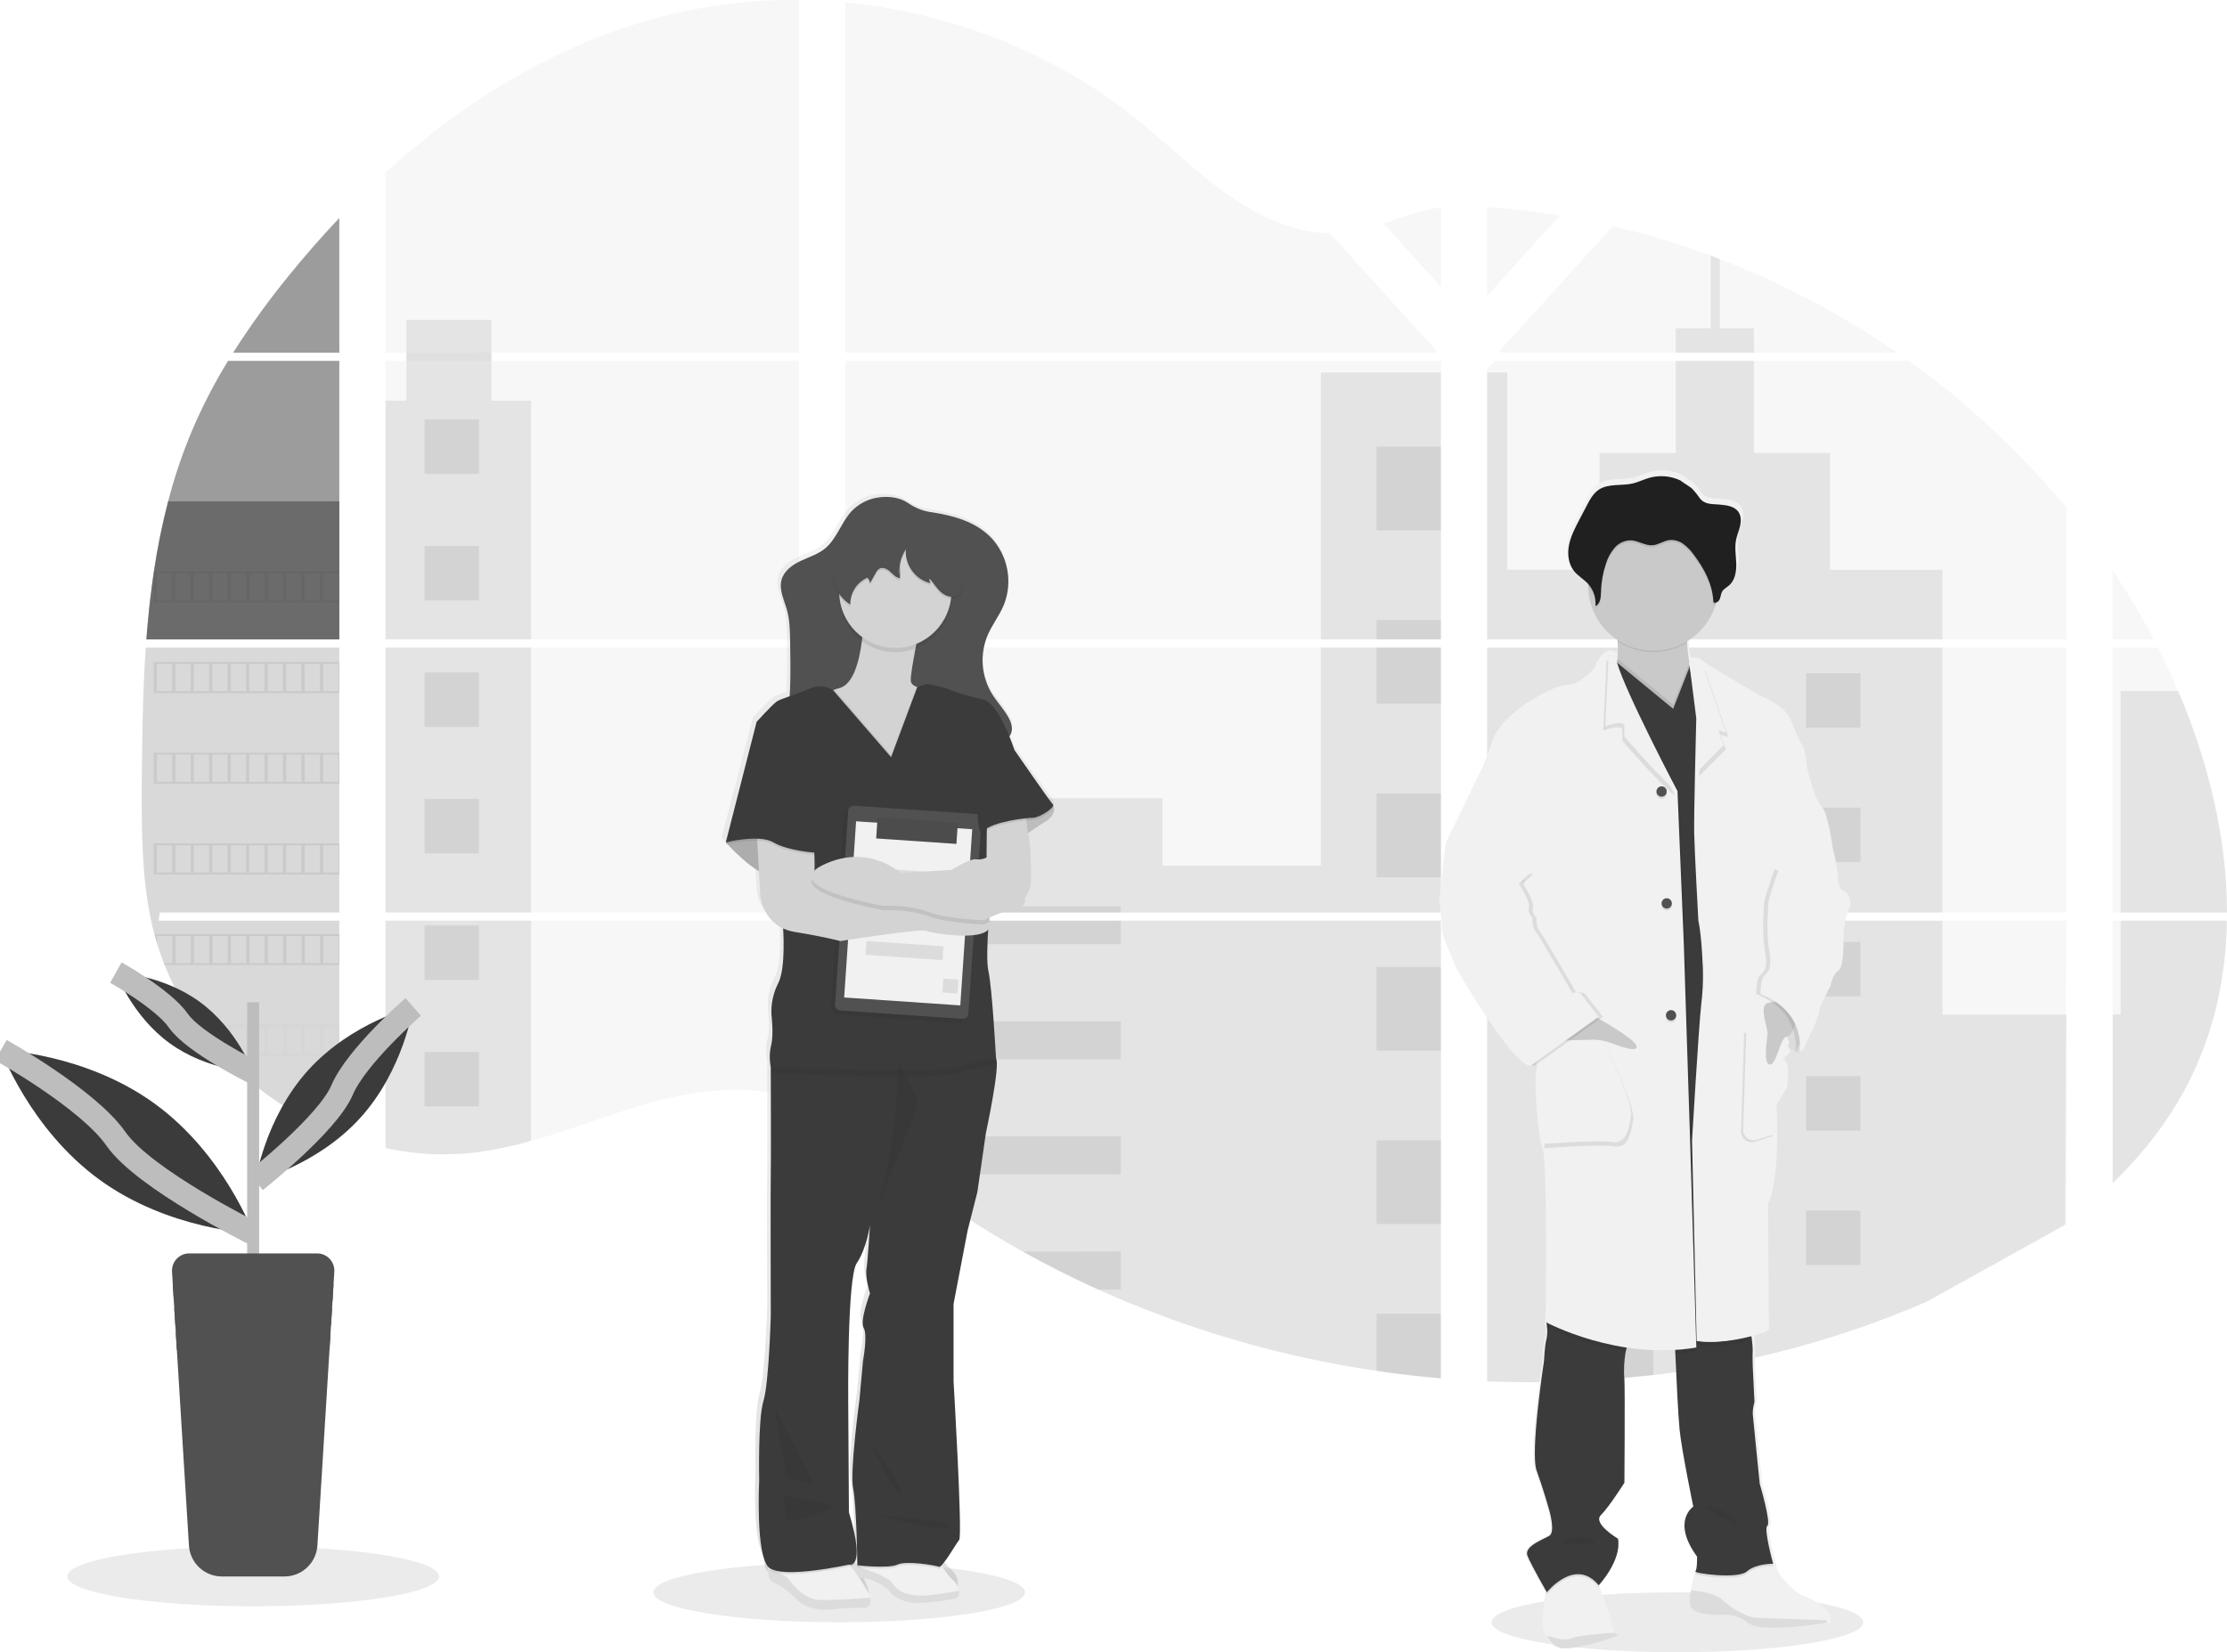 <svg width="190" height="141" viewBox="0 0 190 141" fill="none" xmlns="http://www.w3.org/2000/svg">
<g clip-path="url(#clip0_213_286)">
<path opacity="0.1" d="M12.435 55.265H28.949V77.869H13.643C13.604 78.103 13.565 78.335 13.521 78.568H28.949V96.795C28.923 96.795 28.897 96.775 28.872 96.765C28.439 96.592 28.005 96.409 27.571 96.215C27.478 96.172 27.387 96.128 27.292 96.087C26.858 95.881 26.424 95.663 25.991 95.434C25.839 95.354 25.688 95.27 25.54 95.185C23.131 93.835 20.941 92.124 19.047 90.11C18.99 90.056 18.938 89.997 18.884 89.946C18.621 89.659 18.362 89.368 18.111 89.07C18.017 88.961 17.926 88.85 17.833 88.744C17.537 88.381 17.25 88.005 16.974 87.628C16.932 87.57 16.892 87.515 16.852 87.464C15.719 85.889 14.779 84.183 14.053 82.382C14.03 82.328 14.009 82.269 13.988 82.219C13.763 81.647 13.56 81.067 13.384 80.475C13.309 80.228 13.236 79.985 13.174 79.728C13.152 79.655 13.134 79.58 13.114 79.506C12.2 75.887 12.094 72.125 12.094 68.381C12.094 67.946 12.094 67.51 12.094 67.074C12.107 65.546 12.125 64.019 12.147 62.494C12.156 62.102 12.164 61.708 12.172 61.312C12.195 60.311 12.227 59.308 12.27 58.302C12.279 58.025 12.292 57.745 12.307 57.469C12.313 57.309 12.322 57.149 12.331 56.989C12.361 56.41 12.395 55.836 12.435 55.265Z" fill="#3B3B3B"/>
<path opacity="0.5" d="M28.949 30.096H19.89C21.363 27.783 22.972 25.56 24.708 23.439C26.056 21.779 27.475 20.161 28.949 18.602V30.096Z" fill="#3B3B3B"/>
<path opacity="0.5" d="M28.949 30.793V54.565H12.488C12.488 54.497 12.497 54.426 12.504 54.358C12.518 54.17 12.533 53.983 12.549 53.796C12.566 53.577 12.587 53.358 12.608 53.142C12.629 52.926 12.65 52.665 12.676 52.428C12.702 52.191 12.723 51.951 12.749 51.714C12.776 51.477 12.802 51.24 12.831 51.005C12.86 50.769 12.886 50.531 12.919 50.295C12.943 50.101 12.968 49.905 12.995 49.709C13.033 49.433 13.072 49.157 13.112 48.882C13.112 48.84 13.125 48.799 13.132 48.758C13.429 46.748 13.834 44.756 14.343 42.79C14.877 40.728 15.56 38.707 16.385 36.744C17.262 34.687 18.288 32.698 19.457 30.793H28.949Z" fill="#3B3B3B"/>
<path opacity="0.5" d="M32.893 55.265V77.869H68.166V55.265H32.893ZM32.893 78.568V97.981C33.095 98.022 33.294 98.063 33.494 98.097C33.762 98.15 34.032 98.197 34.307 98.238L34.47 98.261C34.578 98.278 34.687 98.293 34.796 98.306C35.067 98.346 35.339 98.375 35.609 98.401C35.736 98.414 35.868 98.424 35.996 98.435L36.311 98.458C36.481 98.471 36.651 98.481 36.82 98.488C36.924 98.488 37.028 98.496 37.134 98.499C37.24 98.502 37.297 98.499 37.381 98.499H37.689C37.829 98.499 37.969 98.499 38.107 98.499H38.286C38.426 98.499 38.566 98.499 38.704 98.486H38.712C38.81 98.486 38.906 98.486 39.004 98.475C39.031 98.476 39.059 98.476 39.087 98.475C39.168 98.475 39.249 98.475 39.328 98.465C39.346 98.463 39.364 98.463 39.383 98.465C39.563 98.453 39.746 98.439 39.93 98.422C40.114 98.406 40.288 98.386 40.471 98.367L40.841 98.321C42.35 98.109 43.843 97.79 45.308 97.367C48.6 96.445 51.817 95.156 55.107 94.213C59.357 92.996 64.057 92.396 68.164 93.878V78.568H32.893ZM68.166 30.096V0.003C64.305 -0.039 60.454 0.414 56.707 1.351C47.775 3.605 39.754 8.492 32.893 14.735V30.095H34.669V30.793H32.893V54.565H68.166V30.793H41.931V30.093L68.166 30.096ZM113.482 19.931C111.272 19.852 109.075 19.151 107.086 18.065C103.288 15.991 100.252 12.785 96.861 10.082C89.815 4.45 81.076 1.049 72.112 0.206V30.096H122.461L122.586 29.964L113.482 19.931ZM118.069 19.114L122.933 24.475V17.704C121.296 17.911 119.87 18.393 118.069 19.107V19.114ZM122.933 102.802V78.568H112.561C112.535 78.465 112.505 78.361 112.473 78.256C112.504 78.361 112.531 78.465 112.559 78.568H72.112V96.092C72.496 96.378 72.875 96.68 73.251 96.984C73.657 97.318 74.06 97.655 74.46 97.996L74.864 98.331C75.057 98.494 75.254 98.658 75.449 98.813C75.841 99.13 76.235 99.444 76.632 99.754C76.831 99.911 77.031 100.065 77.231 100.217C80.41 102.656 83.762 104.857 87.262 106.804C88.046 107.243 88.838 107.666 89.636 108.08C90.166 108.354 90.701 108.623 91.239 108.887C92.046 109.282 92.859 109.664 93.68 110.031C101.241 113.439 109.236 115.778 117.437 116.979C119.258 117.248 121.086 117.46 122.923 117.616V102.798H123.086L122.933 102.802ZM72.112 30.793V54.565H122.933V30.793H72.112ZM72.112 55.261V77.869H122.933V55.265L72.112 55.261ZM126.877 17.671V25.237L133.083 18.395C131.027 18.054 128.958 17.813 126.877 17.671ZM126.877 55.265V77.869H176.305V55.265H126.877ZM176.131 104.594L176.305 78.568H126.877V117.879C130.061 118.012 133.249 117.974 136.429 117.763H136.484C138.003 117.665 139.515 117.526 141.02 117.345H141.054C149.084 116.406 156.935 114.3 164.361 111.093L176.131 104.594ZM185.841 58.977C185.653 58.541 185.461 58.106 185.263 57.67C184.895 56.853 184.508 56.059 184.108 55.266H180.251V77.869H190C189.992 71.466 188.378 64.93 185.841 58.977ZM180.251 78.568V100.955C182.996 98.313 185.318 95.288 186.988 91.831C188.998 87.665 189.917 83.158 189.994 78.567L180.251 78.568ZM180.251 48.678V54.56H183.746C182.687 52.538 181.52 50.574 180.251 48.678ZM146.73 22.108C146.473 22.008 146.214 21.908 145.955 21.813C143.227 20.801 140.439 19.959 137.607 19.294L128.107 29.762L127.922 29.962L128.044 30.095H161.855C157.146 26.841 152.068 24.16 146.73 22.108ZM162.848 30.793H127.57L126.877 31.428V54.565H132.955H176.305V43.355C172.385 38.595 167.861 34.372 162.848 30.793Z" fill="#F1F1F1"/>
<path opacity="0.5" d="M28.949 42.785V54.565H12.488C12.488 54.497 12.497 54.426 12.504 54.358C12.518 54.17 12.533 53.983 12.549 53.796C12.566 53.577 12.587 53.358 12.608 53.142C12.629 52.926 12.65 52.665 12.676 52.428C12.702 52.191 12.723 51.951 12.749 51.714C12.776 51.477 12.802 51.24 12.831 51.005C12.86 50.769 12.886 50.531 12.919 50.295C12.943 50.101 12.968 49.905 12.995 49.709C13.033 49.433 13.072 49.156 13.112 48.882C13.112 48.839 13.125 48.799 13.132 48.758C13.429 46.748 13.834 44.756 14.343 42.79L28.949 42.785Z" fill="#3B3B3B"/>
<path opacity="0.1" d="M12.435 55.265H28.949V77.869H13.643C13.604 78.103 13.565 78.335 13.521 78.568H28.949V96.795C28.923 96.795 28.897 96.775 28.872 96.765C28.439 96.592 28.005 96.409 27.571 96.215C27.478 96.172 27.387 96.128 27.292 96.087C26.858 95.881 26.424 95.663 25.991 95.434C25.839 95.354 25.688 95.27 25.54 95.185C23.131 93.835 20.941 92.124 19.047 90.11C18.99 90.056 18.938 89.997 18.884 89.946C18.621 89.659 18.362 89.368 18.111 89.07C18.017 88.961 17.926 88.85 17.833 88.744C17.537 88.381 17.25 88.005 16.974 87.628C16.932 87.57 16.892 87.515 16.852 87.464C15.719 85.889 14.779 84.183 14.053 82.382C14.03 82.328 14.009 82.269 13.988 82.219C13.763 81.647 13.56 81.067 13.384 80.475C13.309 80.228 13.236 79.985 13.174 79.728C13.152 79.655 13.134 79.58 13.114 79.506C12.2 75.887 12.094 72.125 12.094 68.381C12.094 67.946 12.094 67.51 12.094 67.074C12.107 65.546 12.125 64.019 12.147 62.494C12.156 62.102 12.164 61.708 12.172 61.312C12.195 60.311 12.227 59.308 12.27 58.302C12.279 58.025 12.292 57.745 12.307 57.469C12.313 57.309 12.322 57.149 12.331 56.989C12.361 56.41 12.395 55.836 12.435 55.265Z" fill="#3B3B3B"/>
<path opacity="0.1" d="M45.309 34.198V54.565H32.892V34.198H34.662V27.302H41.929V34.198H45.309Z" fill="#3B3B3B"/>
<path opacity="0.1" d="M45.308 55.263H32.892V77.867H45.308V55.263Z" fill="#3B3B3B"/>
<path opacity="0.1" d="M32.893 78.568H45.309V97.36C43.845 97.784 42.352 98.102 40.843 98.313C40.719 98.331 40.597 98.346 40.473 98.359C40.291 98.38 40.11 98.4 39.93 98.416L39.385 98.46H39.329L39.088 98.473H39.005C38.908 98.473 38.812 98.484 38.714 98.486H38.706C38.566 98.486 38.428 98.496 38.288 98.499H38.109C37.97 98.499 37.832 98.499 37.691 98.499H37.385H37.136C37.03 98.499 36.926 98.499 36.82 98.486C36.653 98.48 36.484 98.47 36.312 98.457L35.998 98.434C35.868 98.424 35.738 98.411 35.609 98.398C35.336 98.374 35.065 98.343 34.796 98.305L34.47 98.259L34.307 98.236C34.036 98.195 33.766 98.15 33.494 98.097C33.292 98.061 33.093 98.02 32.893 97.978V78.568Z" fill="#3B3B3B"/>
<path opacity="0.1" d="M122.931 31.793H112.692V54.564H122.931V31.793Z" fill="#3B3B3B"/>
<path opacity="0.1" d="M122.933 55.263V77.869H72.112V68.118H99.181V73.87H112.692V55.263H122.933Z" fill="#3B3B3B"/>
<path opacity="0.1" d="M123.094 102.807C123.04 102.807 122.986 102.807 122.931 102.797V117.626C121.097 117.475 119.269 117.263 117.447 116.99C109.243 115.789 101.244 113.452 93.68 110.046C91.496 109.056 89.356 107.978 87.262 106.812C83.763 104.865 80.411 102.663 77.233 100.225C76.432 99.61 75.644 98.982 74.867 98.341C74.328 97.893 73.794 97.435 73.251 96.993C72.877 96.687 72.498 96.385 72.112 96.097V78.568H112.559C112.53 78.464 112.504 78.361 112.474 78.256C112.505 78.361 112.534 78.464 112.561 78.568H122.933V102.795C122.986 102.797 123.04 102.802 123.094 102.807Z" fill="#3B3B3B"/>
<path opacity="0.1" d="M149.636 30.096H142.964V28.015H145.953V21.813C146.213 21.909 146.471 22.007 146.728 22.108V28.015H149.634L149.636 30.096Z" fill="#3B3B3B"/>
<path opacity="0.1" d="M165.712 54.565H132.955C132.958 54.566 132.961 54.566 132.965 54.565H132.95H126.877V31.794H128.599V48.625H136.465V38.657H142.966V30.793H149.638V38.662H156.135V48.63H165.713L165.712 54.565Z" fill="#3B3B3B"/>
<path opacity="0.1" d="M126.877 55.265V77.869H165.713V55.265H126.877ZM176.25 104.475L176.305 86.582H165.713V78.575H126.877V117.879C130.061 118.012 133.249 117.974 136.429 117.763H136.484C138.003 117.665 139.515 117.526 141.02 117.345H141.054C149.084 116.406 156.935 114.3 164.361 111.093" fill="#3B3B3B"/>
<path opacity="0.1" d="M180.935 78.568H189.993C189.915 83.158 188.998 87.667 186.988 91.831C185.318 95.29 182.996 98.314 180.251 100.957V86.577H180.935V78.568Z" fill="#3B3B3B"/>
<path opacity="0.1" d="M190 77.869H180.935V58.977H185.841C188.378 64.93 189.992 71.467 190 77.869Z" fill="#3B3B3B"/>
<path opacity="0.1" d="M122.933 38.123H117.447V45.262H122.933V38.123Z" fill="#3B3B3B"/>
<path opacity="0.1" d="M122.933 52.921H117.447V54.565H122.933V52.921Z" fill="#3B3B3B"/>
<path opacity="0.1" d="M122.933 55.263H117.447V60.059H122.933V55.263Z" fill="#3B3B3B"/>
<path opacity="0.1" d="M122.933 67.72H117.447V74.859H122.933V67.72Z" fill="#3B3B3B"/>
<path opacity="0.1" d="M122.933 82.518H117.447V89.657H122.933V82.518Z" fill="#3B3B3B"/>
<path opacity="0.1" d="M122.933 102.795C122.986 102.795 123.04 102.795 123.095 102.807C123.042 102.807 122.988 102.807 122.933 102.797V104.455H117.447V97.316H122.933V102.795Z" fill="#3B3B3B"/>
<path opacity="0.1" d="M122.933 112.113V117.626C121.097 117.475 119.269 117.263 117.447 116.99V112.113H122.933Z" fill="#3B3B3B"/>
<path opacity="0.1" d="M95.621 77.344H72.112V77.869H95.621V77.344Z" fill="#3B3B3B"/>
<path opacity="0.1" d="M95.621 78.567H72.112V80.577H95.621V78.567Z" fill="#3B3B3B"/>
<path opacity="0.1" d="M95.621 87.165H72.112V90.397H95.621V87.165Z" fill="#3B3B3B"/>
<path opacity="0.1" d="M95.621 96.986V100.218H77.233C76.432 99.606 75.644 98.977 74.867 98.332C74.326 97.886 73.793 97.429 73.251 96.986H95.621Z" fill="#3B3B3B"/>
<path opacity="0.1" d="M95.621 106.805V110.046H93.68C91.496 109.056 89.356 107.978 87.262 106.812L95.621 106.805Z" fill="#3B3B3B"/>
<path opacity="0.1" d="M141.057 57.454H136.429V62.102H141.057V57.454Z" fill="#3B3B3B"/>
<path opacity="0.1" d="M40.854 35.801H36.226V40.448H40.854V35.801Z" fill="#3B3B3B"/>
<path opacity="0.1" d="M40.854 46.596H36.226V51.243H40.854V46.596Z" fill="#3B3B3B"/>
<path opacity="0.1" d="M40.854 57.391H36.226V62.038H40.854V57.391Z" fill="#3B3B3B"/>
<path opacity="0.1" d="M40.854 68.184H36.226V72.831H40.854V68.184Z" fill="#3B3B3B"/>
<path opacity="0.1" d="M40.854 78.978H36.226V83.626H40.854V78.978Z" fill="#3B3B3B"/>
<path opacity="0.1" d="M40.854 89.773H36.226V94.421H40.854V89.773Z" fill="#3B3B3B"/>
<path opacity="0.1" d="M158.724 57.454H154.096V62.102H158.724V57.454Z" fill="#3B3B3B"/>
<path opacity="0.1" d="M141.057 68.917H136.429V73.565H141.057V68.917Z" fill="#3B3B3B"/>
<path opacity="0.1" d="M158.724 68.917H154.096V73.565H158.724V68.917Z" fill="#3B3B3B"/>
<path opacity="0.1" d="M141.057 80.379H136.429V85.026H141.057V80.379Z" fill="#3B3B3B"/>
<path opacity="0.1" d="M158.724 80.379H154.096V85.026H158.724V80.379Z" fill="#3B3B3B"/>
<path opacity="0.1" d="M141.057 91.842H136.429V96.489H141.057V91.842Z" fill="#3B3B3B"/>
<path opacity="0.1" d="M158.724 91.842H154.096V96.489H158.724V91.842Z" fill="#3B3B3B"/>
<path opacity="0.1" d="M141.057 103.305H136.429V107.952H141.057V103.305Z" fill="#3B3B3B"/>
<path opacity="0.1" d="M158.724 103.305H154.096V107.952H158.724V103.305Z" fill="#3B3B3B"/>
<path opacity="0.1" d="M136.429 117.763V114.766H141.055V117.337L136.429 117.763Z" fill="#3B3B3B"/>
<path opacity="0.1" d="M13.112 48.753V51.411H28.949V48.753H13.112ZM14.689 51.245H13.387V48.921H14.689V51.245ZM16.266 51.245H14.964V48.921H16.266V51.245ZM17.84 51.245H16.538V48.921H17.84V51.245ZM19.416 51.245H18.115V48.921H19.416V51.245ZM20.992 51.245H19.69V48.921H20.992V51.245ZM22.568 51.245H21.267V48.921H22.568V51.245ZM24.145 51.245H22.843V48.921H24.145V51.245ZM25.72 51.245H24.419V48.921H25.72V51.245ZM27.296 51.245H25.994V48.921H27.296V51.245ZM28.872 51.245H27.571V48.921H28.872V51.245Z" fill="#3B3B3B"/>
<path opacity="0.5" d="M13.112 56.492V59.151H28.949V56.492H13.112ZM14.689 58.984H13.387V56.66H14.689V58.984ZM16.266 58.984H14.964V56.66H16.266V58.984ZM17.84 58.984H16.538V56.66H17.84V58.984ZM19.416 58.984H18.115V56.66H19.416V58.984ZM20.992 58.984H19.69V56.66H20.992V58.984ZM22.568 58.984H21.267V56.66H22.568V58.984ZM24.145 58.984H22.843V56.66H24.145V58.984ZM25.72 58.984H24.419V56.66H25.72V58.984ZM27.296 58.984H25.994V56.66H27.296V58.984ZM28.872 58.984H27.571V56.66H28.872V58.984Z" fill="#BDBDBD"/>
<path opacity="0.5" d="M13.112 64.233V66.889H28.949V64.233H13.112ZM14.689 66.721H13.387V64.397H14.689V66.721ZM16.266 66.721H14.964V64.397H16.266V66.721ZM17.84 66.721H16.538V64.397H17.84V66.721ZM19.416 66.721H18.115V64.397H19.416V66.721ZM20.992 66.721H19.69V64.397H20.992V66.721ZM22.568 66.721H21.267V64.397H22.568V66.721ZM24.145 66.721H22.843V64.397H24.145V66.721ZM25.72 66.721H24.419V64.397H25.72V66.721ZM27.296 66.721H25.994V64.397H27.296V66.721ZM28.872 66.721H27.571V64.397H28.872V66.721Z" fill="#BDBDBD"/>
<path opacity="0.5" d="M13.112 71.972V74.629H28.949V71.972H13.112ZM14.689 74.462H13.387V72.135H14.689V74.462ZM16.266 74.462H14.964V72.135H16.266V74.462ZM17.84 74.462H16.538V72.135H17.84V74.462ZM19.416 74.462H18.115V72.135H19.416V74.462ZM20.992 74.462H19.69V72.135H20.992V74.462ZM22.568 74.462H21.267V72.135H22.568V74.462ZM24.145 74.462H22.843V72.135H24.145V74.462ZM25.72 74.462H24.419V72.135H25.72V74.462ZM27.296 74.462H25.994V72.135H27.296V74.462ZM28.872 74.462H27.571V72.135H28.872V74.462Z" fill="#BDBDBD"/>
<path opacity="0.5" d="M13.189 79.707C13.251 79.959 13.324 80.207 13.399 80.454V79.876H14.701V82.198H14.002C14.022 82.253 14.043 82.31 14.066 82.361H28.955V79.707H13.189ZM16.281 82.198H14.979V79.876H16.281V82.198ZM17.854 82.198H16.552V79.876H17.854V82.198ZM19.431 82.198H18.129V79.876H19.431V82.198ZM21.006 82.198H19.704V79.876H21.006V82.198ZM22.583 82.198H21.281V79.876H22.583V82.198ZM24.16 82.198H22.858V79.876H24.16V82.198ZM25.735 82.198H24.433V79.876H25.735V82.198ZM27.31 82.198H26.008V79.876H27.31V82.198ZM28.887 82.198H27.585V79.876H28.887V82.198Z" fill="#BDBDBD"/>
<path opacity="0.1" d="M16.857 87.446C16.899 87.499 16.938 87.557 16.979 87.61H17.84V88.726L18.118 89.052V87.603H19.42V89.946H18.884C18.936 90 18.987 90.058 19.047 90.11H28.946V87.446H16.857ZM21 89.946H19.698V87.613H21V89.946ZM22.577 89.946H21.275V87.613H22.577V89.946ZM24.153 89.946H22.852V87.613H24.153V89.946ZM25.729 89.946H24.427V87.613H25.729V89.946ZM27.304 89.946H26.002V87.613H27.304V89.946ZM28.881 89.946H27.579V87.613H28.881V89.946Z" fill="#BDBDBD"/>
<path opacity="0.1" d="M25.545 95.185C25.694 95.27 25.846 95.349 25.997 95.432V95.35H27.299V96.087C27.393 96.128 27.483 96.172 27.576 96.215V95.35H28.877V96.765C28.902 96.777 28.928 96.786 28.954 96.793V95.185H25.545Z" fill="#BDBDBD"/>
<path opacity="0.1" d="M122.931 102.795H123.094H122.931ZM112.473 78.256C112.504 78.361 112.531 78.465 112.559 78.568C112.535 78.465 112.505 78.361 112.473 78.256ZM34.669 30.096V30.793H41.938V30.093L34.669 30.096ZM122.933 102.795H123.095H122.933ZM112.473 78.256C112.504 78.361 112.531 78.465 112.559 78.568C112.535 78.465 112.505 78.361 112.473 78.256ZM122.931 102.795H123.094H122.931ZM112.473 78.256C112.504 78.361 112.531 78.465 112.559 78.568C112.535 78.465 112.505 78.361 112.473 78.256Z" fill="#BDBDBD"/>
<path opacity="0.1" d="M143.106 141C151.863 141 158.962 139.855 158.962 138.443C158.962 137.03 151.863 135.885 143.106 135.885C134.349 135.885 127.25 137.03 127.25 138.443C127.25 139.855 134.349 141 143.106 141Z" fill="#3B3B3B"/>
<path opacity="0.1" d="M71.594 138.443C80.351 138.443 87.45 137.298 87.45 135.885C87.45 134.473 80.351 133.328 71.594 133.328C62.837 133.328 55.738 134.473 55.738 135.885C55.738 137.298 62.837 138.443 71.594 138.443Z" fill="#3B3B3B"/>
<path d="M89.849 68.264C89.845 68.248 89.837 68.233 89.825 68.221C89.582 67.981 86.49 63.59 86.49 63.59C86.49 63.59 86.328 63.1 86.064 62.463C86.148 62.353 86.212 62.228 86.251 62.095C86.265 62.039 86.276 61.981 86.282 61.923C86.282 61.906 86.295 61.891 86.3 61.873C86.356 61.651 86.351 61.418 86.284 61.2C86.266 61.256 86.243 61.31 86.217 61.363C86.156 61.173 86.074 60.99 85.973 60.817C85.563 60.108 84.977 59.51 84.546 58.819C83.893 57.745 83.633 56.476 83.812 55.23C83.812 55.294 83.812 55.359 83.812 55.423C83.828 55.176 83.861 54.931 83.909 54.688C83.978 54.412 84.068 54.142 84.181 53.881C84.569 52.99 85.195 52.214 85.576 51.32C85.704 51.019 85.801 50.705 85.865 50.384C86 49.847 86.049 49.293 86.01 48.741C86.01 48.872 85.989 49.003 85.97 49.132C85.928 47.806 85.395 46.543 84.474 45.591C83.145 44.249 81.236 43.728 79.41 43.453C78.643 43.364 77.91 43.083 77.278 42.636C76.577 42.181 75.671 42.071 74.85 42.171C73.908 42.273 73.032 42.708 72.379 43.398C71.511 44.355 71.135 45.712 70.123 46.519C69.51 47.009 68.732 47.238 68.018 47.571C67.303 47.905 66.628 48.388 66.399 49.104C66.399 49.104 66.399 49.094 66.399 49.089V49.13L66.389 49.156C66.151 50.003 66.61 50.864 66.849 51.709C67.098 52.583 67.115 53.506 67.128 54.41C67.145 55.515 67.162 56.621 67.144 57.727C67.136 58.162 67.121 58.601 67.088 59.035C66.703 59.151 66.329 59.302 65.971 59.486C65.606 59.724 64.242 61.203 64.242 61.203L61.575 71.436L61.611 71.476L61.575 71.615L61.71 71.584C62.088 71.993 63.216 73.156 64.433 73.882L64.547 75.888C64.547 75.888 64.683 77.902 66.527 78.733C66.569 79.431 66.701 82.265 66.091 83.387C65.668 84.207 65.47 85.125 65.515 86.047C65.515 86.047 65.728 87.75 65.486 88.646C65.344 89.244 65.334 89.866 65.455 90.469C65.455 90.469 65.455 90.667 65.455 91.007C65.455 92.819 65.476 98.627 65.455 99.284C65.424 100.06 65.455 111.539 65.455 111.539C65.455 111.539 65.303 117.276 64.819 118.83C64.334 120.384 64.456 125.53 64.456 125.53C64.456 125.53 64.151 131.66 65.227 132.869C65.227 132.923 65.217 132.978 65.216 133.032C65.216 133.057 65.216 133.085 65.216 133.109C65.203 133.575 65.292 134.07 65.691 134.222C66.504 134.536 67.58 135.477 67.783 135.746C67.987 136.016 69.17 136.688 70.712 136.508C71.679 136.399 72.651 136.354 73.624 136.374C73.624 136.374 74.232 136.263 74.035 135.503C73.908 135.029 73.433 134.3 73.095 133.821C73.157 133.838 73.217 133.851 73.274 133.862L73.332 133.874H73.378C73.403 133.875 73.428 133.875 73.453 133.874H73.485C73.516 133.876 73.546 133.876 73.576 133.874C73.985 133.835 75.508 134.547 75.78 135.018C76.051 135.488 77.01 135.846 77.732 135.936C78.162 135.988 79.246 135.9 80.155 135.782C80.614 135.735 81.067 135.652 81.513 135.534C81.727 135.452 81.773 135.191 81.711 134.897C81.638 134.523 81.439 134.186 81.148 133.942C80.884 133.754 80.536 133.259 80.279 132.854L80.211 132.745C80.665 132.31 81.485 130.888 81.734 130.594C82.037 130.236 81.246 117.149 81.246 117.149V110.588L82.458 104.379L83.306 101.092L84.033 96.131C84.033 96.131 85.306 90.337 84.913 89.768C84.913 89.757 84.588 83.791 84.246 82.358C84.098 81.719 84.136 80.281 84.224 78.882C84.315 78.79 84.379 78.674 84.408 78.548C84.437 78.421 84.429 78.289 84.386 78.166C84.362 78.082 84.33 78.001 84.292 77.923C84.292 77.898 84.292 77.872 84.292 77.848C84.995 77.523 85.729 77.272 86.484 77.099C87.696 76.861 87.393 76.233 87.393 76.233C87.393 76.233 87.667 75.696 87.847 75.367C88.028 75.039 87.878 72.14 87.847 71.901C87.836 71.805 87.761 71.272 87.675 70.668C88.064 70.39 88.57 70.045 89.121 69.718C90.171 69.094 89.935 68.435 89.849 68.264ZM74.032 109.693C74.032 109.693 73.122 112.023 73.487 112.619C73.851 113.216 73.427 115.43 73.427 115.43L73.122 118.716C73.122 118.716 72.275 124.811 72.577 126.244C72.815 127.368 72.903 130.727 72.93 132.127C72.909 132.135 72.889 132.145 72.87 132.156L72.829 132.178C72.969 131.627 72.911 130.512 72.216 128.271L72.157 119.01C72.157 119.01 72.05 108.313 72.891 107.117C73.733 105.921 74.03 103.89 74.03 103.89C74.03 103.89 73.848 106.82 73.729 107.596C73.611 108.372 74.032 109.693 74.032 109.693ZM72.338 132.71C72.33 132.73 72.32 132.75 72.314 132.767L72.268 132.709C72.291 132.711 72.315 132.711 72.338 132.71Z" fill="url(#paint0_linear_213_286)"/>
<path d="M81.615 136.38C81.145 136.562 78.595 136.871 77.882 136.784C77.169 136.697 76.225 136.335 75.957 135.861C75.689 135.387 74.183 134.671 73.78 134.717C73.614 134.722 73.449 134.699 73.292 134.648C73.013 134.564 72.741 134.459 72.478 134.335C72.441 134.129 72.447 133.917 72.496 133.714C72.505 133.673 72.517 133.632 72.532 133.593C72.627 133.325 72.823 133.105 73.078 132.982L73.137 132.954C73.25 132.905 73.368 132.869 73.489 132.846C74.767 132.599 80.045 133.094 80.045 133.094C80.045 133.094 80.193 133.361 80.396 133.691C80.65 134.099 80.995 134.598 81.255 134.786C81.544 135.033 81.74 135.372 81.81 135.746C81.872 136.036 81.826 136.3 81.615 136.38Z" fill="#F1F1F1"/>
<path opacity="0.1" d="M81.615 136.38C81.145 136.562 78.597 136.871 77.884 136.784C77.171 136.697 76.227 136.333 75.957 135.861C75.687 135.389 74.185 134.671 73.781 134.717C73.378 134.763 72.48 134.335 72.48 134.335C72.48 134.335 72.34 133.681 72.746 133.235L73.56 133.815C73.56 133.815 75.737 134.493 76.141 135.122C76.544 135.751 77.28 136.103 78.343 136.166C79.137 136.219 80.961 135.908 81.815 135.753C81.872 136.036 81.828 136.3 81.615 136.38Z" fill="#202020"/>
<path d="M73.825 137.214C72.865 137.195 71.906 137.24 70.952 137.349C69.424 137.529 68.257 136.859 68.053 136.583C67.85 136.307 66.797 135.374 65.989 135.047C65.593 134.893 65.5 134.393 65.518 133.926C65.518 133.902 65.518 133.874 65.518 133.849C65.533 133.553 65.577 133.259 65.648 132.972L71.98 132.836L72.528 133.583L72.613 133.697L72.947 134.153C72.947 134.153 73.098 134.353 73.296 134.643C73.632 135.134 74.1 135.858 74.226 136.336C74.426 137.103 73.825 137.214 73.825 137.214Z" fill="#F1F1F1"/>
<path opacity="0.1" d="M73.825 137.214C72.865 137.195 71.906 137.24 70.952 137.349C69.425 137.529 68.257 136.859 68.055 136.583C67.853 136.307 66.797 135.366 65.989 135.05C65.593 134.897 65.5 134.397 65.518 133.929C65.971 134.036 66.921 134.307 67.293 134.779C67.782 135.41 68.656 136.47 69.897 136.537C70.9 136.591 73.34 136.411 74.235 136.34C74.427 137.103 73.825 137.214 73.825 137.214Z" fill="#202020"/>
<path opacity="0.1" d="M73.072 132.975C72.999 133.521 72.772 133.668 72.61 133.701C72.57 133.708 72.529 133.708 72.489 133.701C72.468 133.699 72.447 133.696 72.426 133.691C72.426 133.691 66.74 134.952 65.591 133.931C65.562 133.905 65.535 133.876 65.51 133.846C65.525 133.55 65.569 133.256 65.64 132.969L71.972 132.833L72.52 133.58C72.615 133.312 72.812 133.092 73.067 132.969L73.072 132.975Z" fill="#202020"/>
<path opacity="0.1" d="M80.395 133.684C80.268 133.825 80.162 133.905 80.095 133.877C79.796 133.756 77.342 133.336 76.562 133.697C75.783 134.058 73.145 133.756 73.145 133.756C73.145 133.756 73.145 133.442 73.13 132.939C73.243 132.89 73.361 132.854 73.482 132.831C74.761 132.585 80.038 133.08 80.038 133.08C80.038 133.08 80.193 133.354 80.395 133.684Z" fill="#202020"/>
<path d="M84.108 96.721L83.389 101.712L82.552 105.019L81.355 111.271V117.889C81.355 117.889 82.132 131.057 81.833 131.416C81.534 131.776 80.396 133.823 80.097 133.704C79.797 133.585 77.344 133.163 76.564 133.522C75.785 133.882 73.147 133.583 73.147 133.583C73.147 133.583 73.087 128.473 72.787 127.03C72.488 125.587 73.326 119.455 73.326 119.455L73.625 116.149C73.625 116.149 74.045 113.923 73.685 113.322C73.326 112.721 74.224 110.381 74.224 110.381C74.224 110.381 73.806 109.055 73.926 108.274C74.047 107.493 74.224 104.547 74.224 104.547C74.224 104.547 73.926 106.593 73.095 107.794C72.263 108.995 72.369 119.759 72.369 119.759L72.427 129.073C73.926 134.005 72.427 133.522 72.427 133.522C72.427 133.522 66.742 134.786 65.593 133.763C64.444 132.74 64.773 126.301 64.773 126.301C64.773 126.301 64.654 121.131 65.132 119.569C65.611 118.007 65.762 112.234 65.762 112.234C65.762 112.234 65.731 100.689 65.762 99.909C65.785 99.256 65.762 93.404 65.762 91.576C65.762 91.236 65.762 91.035 65.762 91.035L66.449 89.322L74.585 88.299H78.478C78.478 88.299 84.336 89.682 84.941 90.278C84.954 90.288 84.965 90.3 84.974 90.314C85.366 90.891 84.108 96.721 84.108 96.721Z" fill="#3B3B3B"/>
<path opacity="0.1" d="M74.229 122.935C74.229 122.935 76.019 127.264 76.863 127.565C77.708 127.865 74.229 122.935 74.229 122.935Z" fill="#202020"/>
<path opacity="0.1" d="M74.891 129.308C74.891 129.308 80.935 129.609 80.875 130.271C80.814 130.932 74.891 129.308 74.891 129.308Z" fill="#202020"/>
<path opacity="0.1" d="M66.805 127.578C67.045 127.805 71.415 128.231 71.056 128.646C70.696 129.061 67.165 129.869 67.165 129.869L66.805 127.578Z" fill="#202020"/>
<path opacity="0.1" d="M66.088 120.11C66.088 120.29 66.986 125.882 67.227 126.122C67.468 126.362 69.442 126.602 69.442 126.602L66.088 120.11Z" fill="#202020"/>
<path d="M72.605 43.677C71.747 44.64 71.376 46.004 70.377 46.818C69.77 47.308 69.002 47.542 68.296 47.875C67.59 48.209 66.89 48.717 66.68 49.472C66.446 50.322 66.898 51.189 67.136 52.039C67.381 52.918 67.396 53.836 67.411 54.756C67.427 55.869 67.445 56.982 67.425 58.095C67.396 59.829 67.253 61.642 66.337 63.111C69.645 64.169 73.163 64.312 76.632 64.448C77.299 64.496 77.969 64.479 78.632 64.397C79.207 64.282 79.776 64.138 80.336 63.965C81.444 63.67 82.585 63.523 83.73 63.528C84.23 63.528 84.739 63.559 85.221 63.428C85.703 63.298 86.166 62.963 86.297 62.479C86.412 62.044 86.243 61.582 86.022 61.191C85.618 60.479 85.045 59.884 84.612 59.181C84.171 58.439 83.908 57.603 83.847 56.741C83.786 55.878 83.927 55.013 84.259 54.215C84.643 53.318 85.262 52.537 85.639 51.639C86.026 50.674 86.129 49.617 85.935 48.596C85.742 47.574 85.261 46.629 84.549 45.874C83.236 44.524 81.351 44.001 79.548 43.723C78.789 43.633 78.065 43.352 77.443 42.906C76.751 42.449 75.855 42.337 75.044 42.439C74.109 42.544 73.243 42.984 72.605 43.677Z" fill="#515151"/>
<g opacity="0.1">
<path opacity="0.1" d="M84.31 53.273C83.978 54.06 83.836 54.915 83.895 55.768C83.931 55.158 84.072 54.559 84.31 53.997C84.692 53.099 85.311 52.318 85.688 51.42C85.997 50.669 86.126 49.857 86.067 49.047C86.034 49.614 85.906 50.172 85.688 50.697C85.311 51.596 84.692 52.376 84.31 53.273Z" fill="#202020"/>
<path opacity="0.1" d="M67.46 54.534C67.469 55.175 67.479 55.817 67.481 56.458C67.481 55.575 67.472 54.694 67.46 53.813C67.447 52.9 67.43 51.975 67.184 51.094C67.022 50.536 66.781 49.968 66.696 49.405C66.552 50.206 66.963 51.018 67.184 51.817C67.43 52.689 67.447 53.621 67.46 54.534Z" fill="#202020"/>
<path opacity="0.1" d="M85.276 62.494C84.788 62.626 84.287 62.597 83.787 62.593C82.643 62.586 81.502 62.73 80.395 63.022C79.834 63.194 79.266 63.338 78.691 63.453C78.027 63.536 77.357 63.553 76.689 63.505C73.337 63.373 69.938 63.231 66.727 62.268C66.632 62.482 66.523 62.689 66.402 62.889C69.71 63.945 73.228 64.09 76.696 64.226C77.363 64.274 78.033 64.256 78.697 64.174C79.27 64.06 79.837 63.917 80.395 63.744C81.5 63.451 82.638 63.306 83.781 63.311C84.28 63.311 84.788 63.342 85.27 63.209C85.751 63.077 86.215 62.745 86.345 62.262C86.4 62.038 86.395 61.803 86.329 61.582C86.184 62.039 85.737 62.358 85.276 62.494Z" fill="#202020"/>
</g>
<path d="M80.456 60.557C80.336 60.829 79.828 63.172 79.708 63.412C79.587 63.652 78.93 67.497 78.87 67.713C78.81 67.929 74.536 66.811 74.536 66.811L71.964 64.646L69.32 62.004C69.32 62.004 69.241 59.62 71.189 58.855C71.322 58.803 71.457 58.76 71.596 58.727C73.959 58.157 73.721 50.943 73.721 50.943L78.57 53.046C78.57 53.046 77.672 57.255 77.703 58.067C77.711 58.34 77.924 58.51 78.203 58.613C78.633 58.736 79.081 58.784 79.527 58.757C79.527 58.757 80.577 60.288 80.456 60.557Z" fill="#D3D3D3"/>
<path d="M89.138 68.463L89.826 68.644C89.826 68.644 90.335 69.422 89.138 70.146C88.377 70.61 87.647 71.123 86.952 71.681L83.413 72.762L82.731 70.614L86.025 68.104L89.138 68.463Z" fill="#BDBDBD"/>
<path d="M63.308 70.538L61.932 71.891C61.932 71.891 64.415 74.777 66.325 74.957C68.236 75.137 69.468 72.762 69.468 72.762L67.814 70.148L63.308 70.538Z" fill="#BDBDBD"/>
<path opacity="0.1" d="M63.308 70.538L61.932 71.891C61.932 71.891 64.415 74.777 66.325 74.957C68.236 75.137 69.468 72.762 69.468 72.762L67.814 70.148L63.308 70.538Z" fill="#202020"/>
<path opacity="0.1" d="M76.385 55.657C79.03 55.657 81.174 53.504 81.174 50.848C81.174 48.192 79.03 46.039 76.385 46.039C73.74 46.039 71.596 48.192 71.596 50.848C71.596 53.504 73.74 55.657 76.385 55.657Z" fill="#202020"/>
<path d="M76.385 55.296C79.03 55.296 81.174 53.143 81.174 50.487C81.174 47.831 79.03 45.678 76.385 45.678C73.74 45.678 71.596 47.831 71.596 50.487C71.596 53.143 73.74 55.296 76.385 55.296Z" fill="#D3D3D3"/>
<path opacity="0.1" d="M84.977 90.86C83.886 90.985 82.812 91.227 81.773 91.581C79.983 92.178 65.956 91.59 65.761 91.581C65.761 91.241 65.761 91.04 65.761 91.04L66.447 89.327L74.584 88.304H78.476C78.476 88.304 84.334 89.687 84.939 90.283C84.964 90.642 84.977 90.86 84.977 90.86Z" fill="#202020"/>
<path opacity="0.1" d="M80.456 60.557C80.336 60.829 79.828 63.172 79.708 63.412C79.587 63.652 78.93 67.497 78.87 67.713C78.81 67.929 74.536 66.811 74.536 66.811L71.964 64.646L69.32 62.004C69.32 62.004 69.241 59.619 71.189 58.855L76.025 64.438L78.203 58.613C78.633 58.736 79.081 58.784 79.527 58.757C79.527 58.757 80.577 60.288 80.456 60.557Z" fill="#202020"/>
<path d="M76.025 64.618L71.075 58.899C70.785 58.713 70.454 58.603 70.112 58.577C69.769 58.552 69.425 58.612 69.111 58.753C68.003 59.236 66.626 59.626 66.267 59.866C65.907 60.106 64.56 61.593 64.56 61.593L68.573 72.135L66.805 79.078C66.805 79.078 67.076 82.626 66.387 83.918C65.968 84.745 65.772 85.667 65.818 86.593C65.818 86.593 66.028 88.307 65.788 89.208C65.649 89.81 65.638 90.435 65.757 91.041C65.757 91.041 79.978 91.643 81.773 91.041C82.812 90.686 83.886 90.445 84.977 90.321C84.977 90.321 84.651 84.307 84.326 82.864C84.001 81.421 84.596 75.921 84.596 75.921L84.207 70.029L86.541 63.983C86.541 63.983 85.276 60.106 83.958 59.716C83.958 59.716 81.565 59.144 81.055 58.874C80.546 58.605 79.049 58.363 79.049 58.363L78.263 58.628L76.025 64.618Z" fill="#3B3B3B"/>
<path opacity="0.1" d="M82.932 69.83L72.515 69.118C72.252 69.1 72.024 69.3 72.006 69.565L70.887 86.08C70.869 86.345 71.069 86.574 71.332 86.592L81.749 87.303C82.012 87.321 82.24 87.121 82.258 86.857L83.377 70.341C83.395 70.077 83.195 69.848 82.932 69.83Z" fill="#202020"/>
<path d="M83.29 69.471L72.874 68.76C72.611 68.742 72.382 68.942 72.364 69.206L71.246 85.722C71.228 85.986 71.427 86.215 71.691 86.233L82.107 86.945C82.371 86.963 82.599 86.763 82.617 86.498L83.735 69.983C83.753 69.718 83.554 69.489 83.29 69.471Z" fill="#515151"/>
<path d="M82.947 70.766L73.04 70.089L72.022 85.124L81.929 85.8L82.947 70.766Z" fill="#F1F1F1"/>
<path opacity="0.1" d="M82.058 74.603L73.966 74.034L73.808 76.299L81.901 76.868L82.058 74.603Z" fill="#202020"/>
<path opacity="0.1" d="M81.766 83.603L80.481 83.516L80.401 84.696L81.686 84.784L81.766 83.603Z" fill="#202020"/>
<path opacity="0.1" d="M80.499 80.755L73.925 80.306L73.845 81.486L80.419 81.935L80.499 80.755Z" fill="#202020"/>
<path d="M81.721 70.203L74.876 69.736L74.753 71.55L81.598 72.018L81.721 70.203Z" fill="#515151"/>
<path opacity="0.1" d="M81.721 70.203L74.876 69.736L74.753 71.55L81.598 72.018L81.721 70.203Z" fill="#202020"/>
<path opacity="0.1" d="M76.624 90.528C76.624 90.528 76.564 99.427 74.229 104.537C74.229 104.537 77.044 97.803 77.044 97.533C77.044 97.264 78.6 94.437 78.183 93.595C77.766 92.754 76.624 90.528 76.624 90.528Z" fill="#202020"/>
<path opacity="0.1" d="M76.751 49.284C76.662 48.496 76.854 47.702 77.293 47.044C77.241 47.704 77.427 48.361 77.817 48.895C78.207 49.429 78.775 49.804 79.418 49.952C79.363 49.904 79.324 49.841 79.306 49.77C79.288 49.7 79.291 49.625 79.316 49.557C79.649 49.936 79.905 50.385 80.282 50.719C80.66 51.052 81.226 51.251 81.67 51.014C82.274 50.688 82.281 49.826 82.124 49.157C81.789 47.73 81.101 46.411 80.124 45.321C79.881 44.992 79.564 44.724 79.2 44.538C78.836 44.352 78.434 44.253 78.025 44.249C77.101 44.177 76.141 44.259 75.313 44.676C74.847 44.931 74.41 45.238 74.011 45.589L71.733 47.455C71.513 47.614 71.326 47.812 71.179 48.04C71.082 48.231 71.023 48.439 71.007 48.653C70.949 49.264 71.061 49.88 71.332 50.43C71.603 50.981 72.021 51.444 72.54 51.769C72.529 51.286 72.661 50.811 72.92 50.404C73.179 49.996 73.552 49.675 73.993 49.482C74.062 49.54 74.118 49.612 74.157 49.693C74.196 49.775 74.217 49.864 74.219 49.954L74.699 49.094C74.771 48.938 74.883 48.804 75.025 48.707C75.321 48.544 75.69 48.736 75.942 48.967C76.195 49.197 76.44 49.485 76.779 49.521L76.792 48.241" fill="#202020"/>
<path d="M76.751 49.104C76.661 48.316 76.853 47.521 77.293 46.862C77.147 48.169 78.128 49.519 79.42 49.771C79.365 49.724 79.326 49.66 79.307 49.59C79.289 49.52 79.293 49.445 79.317 49.377C79.651 49.756 79.906 50.204 80.284 50.539C80.661 50.874 81.228 51.072 81.672 50.833C82.276 50.506 82.282 49.645 82.126 48.977C81.791 47.55 81.103 46.231 80.126 45.142C79.823 44.77 79.441 44.472 79.008 44.269C78.695 44.153 78.365 44.085 78.032 44.07C77.108 43.998 76.147 44.078 75.319 44.494C74.853 44.751 74.417 45.058 74.017 45.41L71.739 47.276C71.52 47.434 71.332 47.632 71.186 47.861C71.088 48.051 71.029 48.26 71.013 48.473C70.955 49.084 71.068 49.699 71.339 50.25C71.61 50.8 72.028 51.263 72.546 51.588C72.536 51.105 72.668 50.63 72.927 50.222C73.186 49.815 73.559 49.494 73.999 49.3C74.068 49.358 74.124 49.431 74.163 49.512C74.202 49.593 74.223 49.682 74.226 49.773L74.704 48.916C74.775 48.76 74.888 48.626 75.029 48.529C75.326 48.366 75.695 48.558 75.947 48.789C76.2 49.019 76.445 49.305 76.784 49.343L76.797 48.062" fill="#515151"/>
<path d="M79.019 79.438C78.601 79.225 71.686 80.309 71.686 80.309C71.686 80.309 70.546 79.982 67.793 79.528C65.04 79.073 64.864 76.37 64.864 76.37L64.563 70.96L65.492 70.143L69.472 72.757C69.472 72.757 69.534 74.079 69.472 74.318C69.433 74.481 69.329 74.676 69.339 74.808C69.342 74.844 69.357 74.878 69.381 74.904C69.405 74.931 69.437 74.949 69.472 74.955C69.743 75.024 73.423 75.622 73.423 75.622C73.423 75.622 81.955 75.035 84.082 77.921C84.25 78.133 84.378 78.375 84.458 78.634C84.985 80.606 79.399 79.626 79.019 79.438Z" fill="#D3D3D3"/>
<path opacity="0.1" d="M84.463 78.645C84.137 78.79 83.936 78.895 83.936 78.895C83.936 78.895 80.883 78.805 79.168 78.181C77.453 77.557 75.368 77.668 75.368 77.668C75.368 77.668 68.221 76.433 69.329 74.82C69.332 74.856 69.347 74.889 69.371 74.916C69.395 74.943 69.427 74.96 69.463 74.967C69.733 75.035 73.414 75.633 73.414 75.633C73.414 75.633 81.945 75.047 84.072 77.933C84.246 78.143 84.378 78.385 84.463 78.645Z" fill="#202020"/>
<path d="M87.431 69.125C87.431 69.125 87.851 72.101 87.88 72.342C87.909 72.584 88.061 75.498 87.88 75.83C87.699 76.161 87.431 76.701 87.431 76.701C87.431 76.701 87.73 77.331 86.533 77.573C85.335 77.815 83.929 78.534 83.929 78.534C83.929 78.534 80.875 78.444 79.169 77.813C77.464 77.183 75.368 77.302 75.368 77.302C75.368 77.302 66.296 75.738 70.188 73.829C74.081 71.921 76.834 74.506 76.834 74.506L81.174 74.236C81.174 74.236 82.791 73.243 83.241 73.334C83.558 73.375 83.88 73.323 84.168 73.184L84.199 70.027L87.431 69.125Z" fill="#D3D3D3"/>
<path opacity="0.1" d="M65.424 61.821L64.555 61.775L61.922 72.07C61.922 72.07 64.765 71.347 65.99 72.07C67.215 72.792 69.463 72.941 69.463 72.941L68.625 64.734L65.424 61.821Z" fill="#202020"/>
<path d="M65.424 61.639L64.555 61.593L61.922 71.888C61.922 71.888 64.765 71.166 65.99 71.888C67.215 72.61 69.463 72.759 69.463 72.759L68.625 64.553L65.424 61.639Z" fill="#3B3B3B"/>
<path opacity="0.1" d="M85.337 63.894L86.533 64.165C86.533 64.165 89.587 68.578 89.826 68.824C90.065 69.071 88.687 69.968 88.119 69.968C87.551 69.968 84.767 70.295 83.958 71.05C83.15 71.805 83.486 68.006 83.486 67.919C83.486 67.832 84.49 65.435 84.49 65.435L85.337 63.894Z" fill="#202020"/>
<path d="M85.337 63.715L86.533 63.984C86.533 63.984 89.587 68.404 89.826 68.644C90.065 68.885 88.687 69.788 88.119 69.788C87.551 69.788 84.767 70.115 83.958 70.87C83.15 71.625 83.486 67.826 83.486 67.739C83.486 67.653 84.497 65.247 84.497 65.247L85.337 63.715Z" fill="#3B3B3B"/>
<g opacity="0.1">
<path opacity="0.1" d="M77.285 46.877C77.278 46.752 77.281 46.626 77.293 46.501C77.045 46.874 76.875 47.294 76.792 47.735V48.114C76.792 48.114 76.792 48.106 76.792 48.101V48.191C76.792 48.455 76.792 48.722 76.784 48.986H76.761V49.109C76.761 49.066 76.761 49.026 76.753 48.983C76.427 48.931 76.195 48.656 75.952 48.437C75.71 48.218 75.331 48.009 75.034 48.178C74.892 48.274 74.78 48.408 74.709 48.565L74.226 49.421C74.224 49.331 74.202 49.242 74.163 49.161C74.124 49.08 74.068 49.008 73.999 48.95C73.559 49.144 73.185 49.465 72.926 49.872C72.668 50.28 72.535 50.755 72.546 51.238C72.102 50.959 71.73 50.577 71.461 50.124C71.193 49.671 71.035 49.161 71.002 48.635C70.974 49.222 71.102 49.806 71.373 50.327C71.645 50.848 72.05 51.286 72.546 51.598C72.536 51.115 72.668 50.64 72.927 50.232C73.186 49.825 73.559 49.504 73.999 49.31C74.068 49.368 74.124 49.44 74.163 49.522C74.202 49.603 74.223 49.692 74.226 49.782L74.704 48.926C74.775 48.769 74.888 48.635 75.029 48.539C75.326 48.375 75.695 48.568 75.947 48.799C76.2 49.029 76.445 49.315 76.784 49.352C76.784 48.934 76.788 48.517 76.797 48.101C76.876 47.664 77.043 47.248 77.285 46.877Z" fill="#202020"/>
<path opacity="0.1" d="M76.735 48.522C76.743 48.411 76.756 48.3 76.772 48.196L76.79 47.745C76.741 48.001 76.723 48.262 76.735 48.522Z" fill="#202020"/>
<path opacity="0.1" d="M81.672 50.472C81.228 50.71 80.661 50.511 80.284 50.178C79.906 49.844 79.651 49.395 79.317 49.016C79.293 49.084 79.289 49.159 79.308 49.23C79.326 49.3 79.365 49.364 79.42 49.411C79.387 49.411 79.356 49.395 79.325 49.387C79.651 49.763 79.91 50.204 80.284 50.531C80.658 50.858 81.228 51.063 81.672 50.825C82.116 50.586 82.243 50.027 82.204 49.483C82.175 49.911 82.022 50.282 81.672 50.472Z" fill="#202020"/>
<path opacity="0.1" d="M79.316 49.384C78.772 49.235 78.286 48.922 77.923 48.488C77.561 48.054 77.339 47.519 77.288 46.955C77.195 48.238 78.159 49.524 79.42 49.771C79.366 49.724 79.328 49.662 79.309 49.593C79.29 49.524 79.293 49.451 79.316 49.384Z" fill="#202020"/>
</g>
<path d="M157.463 76.091C157.463 76.091 156.822 76.001 156.822 75.065C156.822 74.129 156.363 72.375 156.363 72.375C156.363 72.375 155.966 69.324 155.418 68.841C154.869 68.357 154.165 65.517 154.165 65.517C154.165 65.517 154.044 63.976 153.798 63.644C153.553 63.312 153.221 62.5 152.731 61.342C152.241 60.183 150.204 59.389 150.204 59.389C150.204 59.389 146.512 57.239 145.465 56.538C145.37 56.48 145.28 56.412 145.198 56.335C145.016 56.096 144.222 56.092 144.222 56.092C144.139 55.564 144.059 54.959 144.033 54.412C144.033 54.353 144.033 54.294 144.033 54.235C145.2 53.543 146.079 52.451 146.508 51.16C146.528 51.098 146.544 51.034 146.562 50.97C146.633 50.948 146.699 50.911 146.755 50.861C146.812 50.812 146.857 50.751 146.887 50.683C146.98 50.472 146.983 50.227 147.101 50.029C147.237 49.797 147.498 49.673 147.703 49.5C148.22 49.057 148.354 48.313 148.329 47.638C148.313 47.089 148.225 46.537 148.259 45.993C148.259 45.947 148.259 45.901 148.269 45.856C148.279 45.776 148.29 45.692 148.305 45.614C148.385 45.209 148.559 44.826 148.656 44.424C148.754 44.022 148.764 43.569 148.536 43.223C148.202 42.715 147.507 42.614 146.897 42.569C146.206 42.511 145.595 42.586 145.145 42.009C144.938 41.708 144.705 41.425 144.448 41.166C144.357 41.081 143.472 40.537 143.472 40.502C142.606 40.098 141.623 40.022 140.706 40.288C140.245 40.422 139.814 40.641 139.347 40.751C138.344 40.989 137.189 40.731 136.336 41.308C135.861 41.635 135.576 42.156 135.31 42.661C135.093 43.077 134.872 43.494 134.649 43.911C134.288 44.596 133.923 45.292 133.772 46.05C133.74 46.216 133.72 46.383 133.712 46.552C133.712 46.612 133.712 46.673 133.712 46.733C133.712 46.759 133.712 46.785 133.712 46.812C133.712 46.867 133.712 46.923 133.721 46.975C133.731 47.027 133.721 47.042 133.733 47.076C133.744 47.111 133.747 47.187 133.757 47.24C133.767 47.292 133.786 47.385 133.806 47.455C133.806 47.486 133.825 47.516 133.835 47.547C133.845 47.578 133.871 47.656 133.892 47.71C133.913 47.764 133.915 47.767 133.928 47.795C133.952 47.852 133.982 47.908 134.011 47.959C134.024 47.98 134.034 48.001 134.047 48.022C134.091 48.099 134.141 48.172 134.196 48.241C134.543 48.678 135.057 48.955 135.436 49.364C135.436 49.38 135.436 49.397 135.436 49.413C135.436 49.457 135.436 49.501 135.436 49.547C135.46 50.458 135.704 51.35 136.149 52.144C136.594 52.939 137.225 53.612 137.988 54.106C137.988 54.168 137.996 54.232 137.999 54.296C138.031 54.78 138.025 55.266 137.981 55.75C137.915 55.672 137.832 55.609 137.739 55.568C137.645 55.526 137.544 55.505 137.441 55.508C137.371 55.505 137.301 55.511 137.233 55.526L137.218 55.515V55.529C136.86 55.618 136.419 55.992 135.998 57.056C135.998 57.056 134.716 58.507 133.739 58.446C132.763 58.386 130.291 59.958 130.291 59.958C130.291 59.958 127.879 61.528 127.362 63.13C127.073 64.038 126.725 64.926 126.322 65.79L123.333 71.954L122.785 76.856C122.785 76.856 123.089 79.031 123.029 79.364C122.968 79.697 124.28 82.688 124.28 82.688C124.28 82.688 128.613 90.332 130.384 90.724L130.511 90.636C130.587 90.674 130.667 90.704 130.75 90.724L131.114 90.468C131.137 90.755 131.127 91.044 131.085 91.329C130.843 92.085 131.178 97.01 131.604 97.976C132.031 98.942 131.879 111.606 131.879 111.606L131.819 112.722C131.819 112.722 131.819 112.758 131.834 112.82L131.819 113.085L131.863 113.108C131.909 113.463 131.894 113.823 131.819 114.173C131.666 114.663 131.604 116.048 131.604 116.048C131.604 116.048 130.384 123.872 130.963 125.444C131.542 127.016 132.032 128.738 132.032 128.738C132.032 128.738 132.642 130.699 132.062 131.026C131.481 131.352 129.835 131.932 130.171 132.748C130.48 133.503 131.653 135.526 131.827 135.822L131.813 135.985L131.573 138.588C131.612 138.932 131.705 139.267 131.848 139.582C132.11 140.15 132.618 140.737 133.588 140.673C133.751 140.662 133.938 140.644 134.122 140.619C135.894 140.379 138.074 139.585 138.074 139.585C137.961 139.513 137.858 139.427 137.767 139.328C137.68 139.244 137.611 139.142 137.564 139.03C137.517 138.917 137.494 138.796 137.495 138.675C137.521 138.199 136.637 135.943 136.416 135.385L136.366 135.261C136.366 135.261 138.38 133.145 138.045 131.272C138.045 131.272 135.816 129.965 136.549 129.246C137.283 128.527 138.595 126.468 138.595 126.468C138.595 126.468 138.655 118.763 138.595 117.615C138.532 116.816 138.57 116.012 138.707 115.222C138.732 115.105 138.761 114.989 138.792 114.873C139.808 115.027 140.834 115.105 141.861 115.106C142.236 115.106 142.616 115.099 143 115.083C143 115.192 143.005 115.31 143.015 115.436C143.099 117.345 143.257 120.693 143.386 121.937C143.568 123.718 144.575 128.524 144.575 128.524C144.575 128.524 142.653 129.761 144.91 132.815C144.91 132.815 144.91 133.92 144.761 134.081C144.601 134.605 144.472 135.138 144.375 135.678C144.281 136.251 144.242 136.835 144.394 137.135C144.761 137.858 146.957 137.799 146.957 137.799C146.975 137.795 146.993 137.792 147.011 137.791C147.426 137.747 147.845 137.786 148.244 137.907C148.644 138.027 149.015 138.227 149.336 138.493C150.171 139.167 153.338 138.872 155.055 138.657C155.727 138.57 156.176 138.493 156.176 138.493C156.197 138.417 156.205 138.337 156.199 138.258C156.181 137.835 155.85 136.907 153.611 136.078C153.611 136.078 151.506 134.656 151.535 133.418H151.488H151.245C151.398 133.413 151.506 133.413 151.506 133.413C151.506 133.413 150.681 130.392 151.017 130.145C151.354 129.898 150.345 126.55 150.345 126.55C150.345 126.55 149.768 120.929 149.735 120.536C149.737 120.198 149.789 119.863 149.888 119.54L149.735 116.456C149.735 116.456 149.706 115.432 149.735 115.098C149.732 114.809 149.709 114.52 149.667 114.234C149.652 114.119 149.638 114 149.621 113.882C150.41 113.681 150.923 113.497 150.923 113.497L150.832 102.769C151.502 101.462 151.626 98.592 151.623 96.559C151.623 95.252 151.564 94.285 151.564 94.285L152.48 92.783C152.48 92.783 152.692 90.986 152.357 90.592C152.209 90.414 152.275 90.229 152.397 90.077C152.462 90.024 152.53 89.976 152.601 89.933C152.593 89.922 152.586 89.91 152.58 89.897C152.644 89.844 152.712 89.795 152.783 89.752C152.783 89.752 152.458 89.245 152.749 89.031C153.022 89.218 153.266 89.366 153.452 89.472C153.439 89.592 153.426 89.66 153.426 89.66L153.504 89.497C153.683 89.598 153.792 89.66 153.792 89.66C153.792 89.66 155.227 86.789 155.196 86.368C155.165 85.946 156.173 84.162 156.173 84.162C156.173 84.162 156.295 83.224 156.845 82.832C157.395 82.439 157.271 79.598 157.271 79.598C157.271 79.598 157.424 78.117 157.79 77.514C158.156 76.911 157.463 76.091 157.463 76.091ZM130.001 74.831L130.029 75.516C129.866 75.253 129.749 75.065 129.749 75.065L130.001 74.831Z" fill="#F1F1F1"/>
<path d="M153.877 88.418L153.525 89.922C153.525 89.922 150.71 88.476 150.204 86.645C149.698 84.815 151.052 84.118 151.052 84.118L153.676 85.232L153.877 88.418Z" fill="#F1F1F1"/>
<path opacity="0.1" d="M153.877 88.418L153.525 89.922C153.525 89.922 150.71 88.476 150.204 86.645C149.698 84.815 151.052 84.118 151.052 84.118L153.676 85.232L153.877 88.418Z" fill="#202020"/>
<path d="M138.077 139.583C138.077 139.583 135.474 140.544 133.684 140.665C132.734 140.729 132.234 140.144 131.977 139.58C131.837 139.269 131.746 138.938 131.707 138.6L131.943 136.01L132.066 134.632L135.869 133.638L136.408 135.294L136.458 135.418C136.673 135.972 137.542 138.217 137.516 138.686C137.514 138.807 137.536 138.928 137.582 139.04C137.628 139.153 137.695 139.255 137.781 139.34C137.869 139.433 137.969 139.515 138.077 139.583Z" fill="#F1F1F1"/>
<path d="M155.854 138.266C155.86 138.345 155.853 138.425 155.831 138.502C155.831 138.502 150.262 139.433 149.123 138.502C148.803 138.229 148.43 138.027 148.028 137.908C147.625 137.789 147.203 137.756 146.787 137.81C146.787 137.81 144.632 137.869 144.272 137.157C144.123 136.858 144.162 136.278 144.255 135.707C144.349 135.171 144.475 134.64 144.632 134.119L144.718 134.05L145.231 133.637L151.232 133.459H151.278C151.249 134.691 153.313 136.104 153.313 136.104C155.512 136.921 155.836 137.845 155.854 138.266Z" fill="#F1F1F1"/>
<path opacity="0.1" d="M155.855 138.266C155.861 138.345 155.853 138.425 155.831 138.501C155.831 138.501 150.262 139.433 149.125 138.501C148.805 138.229 148.431 138.027 148.028 137.908C147.626 137.789 147.203 137.756 146.787 137.81C146.787 137.81 144.63 137.869 144.271 137.157C144.123 136.858 144.16 136.277 144.253 135.706C145.083 135.789 146.393 135.996 146.907 136.493C147.685 137.245 149.003 137.997 149.81 138.057C150.448 138.096 154.241 138.217 155.855 138.266Z" fill="#202020"/>
<path opacity="0.1" d="M138.078 139.583C138.078 139.583 135.474 140.544 133.684 140.665C132.734 140.729 132.234 140.144 131.977 139.58C132.641 139.804 133.56 140.038 134.044 139.823C134.616 139.567 136.647 139.404 137.786 139.333C137.872 139.429 137.97 139.513 138.078 139.583Z" fill="#202020"/>
<path d="M141.941 62.146C139.793 61.307 137.03 58.538 137.72 57.243C137.872 56.917 137.963 56.564 137.988 56.204C138.032 55.715 138.039 55.224 138.008 54.733C137.959 53.931 137.863 53.131 137.72 52.34C137.72 52.34 144.425 52.492 144.035 53.483C143.921 53.776 143.901 54.281 143.934 54.845C143.967 55.408 144.046 56.051 144.131 56.592C144.246 57.332 144.365 57.899 144.365 57.899C144.365 57.899 143.954 58.476 143.714 58.507C143.475 58.538 145.023 63.347 141.941 62.146Z" fill="#C9C9C9"/>
<path opacity="0.1" d="M136.452 135.41L136.401 135.465C134.397 133.031 131.972 136.067 131.972 136.067L131.936 136.001L132.06 134.624L135.863 133.63L136.401 135.286L136.452 135.41Z" fill="#202020"/>
<path opacity="0.1" d="M151.281 133.63C151.281 133.63 149.817 133.601 149.035 134.294C148.254 134.987 144.479 134.442 144.642 134.294C144.689 134.218 144.718 134.133 144.726 134.044L145.239 133.63L151.24 133.452C151.263 133.567 151.281 133.63 151.281 133.63Z" fill="#202020"/>
<path d="M138.946 114.51C138.838 114.781 138.755 115.061 138.699 115.348C138.563 116.134 138.526 116.933 138.587 117.727C138.647 118.871 138.587 126.537 138.587 126.537C138.587 126.537 137.3 128.581 136.58 129.302C135.861 130.022 138.045 131.316 138.045 131.316C138.37 133.181 136.398 135.286 136.398 135.286C134.393 132.851 131.969 135.885 131.969 135.885C131.969 135.885 130.651 133.598 130.322 132.781C129.993 131.964 131.609 131.4 132.177 131.066C132.745 130.733 132.148 128.779 132.148 128.779C132.148 128.779 131.669 127.065 131.1 125.501C130.53 123.937 131.728 116.154 131.728 116.154C131.728 116.154 131.79 114.77 131.938 114.288C132.012 113.94 132.027 113.582 131.982 113.229C131.972 113.109 131.961 113.011 131.953 112.943C131.944 112.874 131.938 112.845 131.938 112.845L131.961 112.806L132.774 111.283C132.774 111.283 139.337 113.551 138.946 114.51Z" fill="#3B3B3B"/>
<path d="M151.281 133.451C151.281 133.451 149.817 133.42 149.035 134.104C148.254 134.789 144.479 134.255 144.642 134.104C144.805 133.954 144.79 132.843 144.79 132.843C142.575 129.805 144.465 128.573 144.465 128.573C144.465 128.573 143.477 123.793 143.298 122.02C143.172 120.783 143.018 117.445 142.935 115.554C142.899 114.737 142.878 114.173 142.878 114.173L144.671 113.815L144.904 113.77L149.268 112.889C149.268 112.889 149.389 113.706 149.47 114.374C149.511 114.66 149.533 114.947 149.537 115.235C149.509 115.562 149.537 116.587 149.537 116.587L149.686 119.652C149.59 119.974 149.539 120.308 149.537 120.644C149.568 121.036 150.136 126.627 150.136 126.627C150.136 126.627 151.123 129.963 150.786 130.204C150.45 130.444 151.281 133.451 151.281 133.451Z" fill="#3B3B3B"/>
<path opacity="0.1" d="M144.035 53.488C143.921 53.781 143.901 54.286 143.934 54.85C143.036 55.393 142.003 55.67 140.955 55.651C139.906 55.631 138.885 55.315 138.008 54.739C137.959 53.935 137.863 53.136 137.719 52.344C137.719 52.344 144.425 52.496 144.035 53.488Z" fill="#202020"/>
<path d="M146.624 49.88C146.642 51.363 146.072 52.792 145.041 53.853C144.009 54.914 142.6 55.52 141.124 55.538C139.647 55.555 138.224 54.983 137.168 53.948C136.111 52.912 135.508 51.497 135.49 50.014C135.49 49.969 135.49 49.926 135.49 49.88C135.49 48.397 136.077 46.975 137.121 45.926C138.165 44.878 139.582 44.288 141.059 44.288C142.535 44.288 143.952 44.878 144.996 45.926C146.04 46.975 146.627 48.397 146.627 49.88H146.624Z" fill="#C9C9C9"/>
<path opacity="0.1" d="M141.941 62.146C139.793 61.307 137.03 58.538 137.72 57.243C137.872 56.917 137.963 56.564 137.988 56.204L140.928 58.633L142.748 60.131L144.131 56.596C144.246 57.337 144.365 57.904 144.365 57.904C144.365 57.904 143.954 58.48 143.714 58.511C143.475 58.543 145.023 63.347 141.941 62.146Z" fill="#202020"/>
<path d="M149.545 72.877L147.089 114.301L143.887 114.512L135.593 90.492L136.953 61.976L137.241 55.951L140.928 58.992L142.748 60.49L144.172 56.851L146.819 59.168L149.545 72.877Z" fill="#3B3B3B"/>
<path opacity="0.1" d="M138.946 114.51C138.838 114.781 138.755 115.061 138.699 115.348C136.367 114.988 134.101 114.277 131.979 113.242L131.935 113.219L131.949 112.956V112.819L132.763 111.296C132.763 111.296 139.337 113.551 138.946 114.51Z" fill="#202020"/>
<path opacity="0.1" d="M144.725 115.355C144.129 115.457 143.528 115.526 142.925 115.562C142.889 114.745 142.868 114.181 142.868 114.181L144.671 113.815L144.725 115.355Z" fill="#202020"/>
<path opacity="0.1" d="M149.476 114.374C148.32 114.677 146.531 115.016 144.933 114.804L144.91 113.77L149.275 112.889C149.275 112.889 149.39 113.699 149.476 114.374Z" fill="#202020"/>
<path opacity="0.1" d="M144.904 114.994C138.232 116.137 132.122 112.858 132.122 112.858L132.18 111.747C132.18 111.747 132.332 99.15 131.912 98.184C131.492 97.218 131.165 92.327 131.403 91.581C131.64 90.834 130.535 79.559 130.535 79.559L130.356 74.983L123.8 72.308L126.729 66.175C127.125 65.316 127.465 64.432 127.748 63.528C128.257 61.935 130.621 60.371 130.621 60.371C130.621 60.371 133.046 58.809 134.005 58.868C134.963 58.927 136.219 57.485 136.219 57.485C137.147 55.111 137.986 56.178 137.986 56.178C137.986 56.292 137.986 56.178 137.941 56.529C137.615 59.136 143.203 67.372 143.283 67.519L143.822 80.536L144.36 97.009L144.904 114.994Z" fill="#202020"/>
<path d="M144.725 114.994C138.053 116.137 131.941 112.858 131.941 112.858L132.001 111.747C132.001 111.747 132.151 99.15 131.731 98.184C131.311 97.218 130.984 92.322 131.224 91.569C131.463 90.816 130.351 79.552 130.351 79.552L130.171 74.977L123.616 72.302L126.545 66.169C126.94 65.309 127.28 64.426 127.564 63.523C128.073 61.935 130.446 60.37 130.446 60.37C130.446 60.37 132.87 58.807 133.827 58.866C134.784 58.925 136.047 57.485 136.047 57.485C136.976 55.111 137.999 56.178 137.999 56.178C137.999 56.292 137.902 56.342 137.954 56.529C138.67 59.057 143.037 67.372 143.117 67.519L143.656 80.536L144.183 97.017L144.725 114.994Z" fill="#F1F1F1"/>
<path opacity="0.1" d="M142.927 67.886C142.209 67.586 138.408 63.227 138.408 63.227V62.236C138.27 61.909 137.446 62.108 136.781 62.337L137.067 56.312L137.392 56.583C138.104 59.11 142.849 67.741 142.927 67.886Z" fill="#202020"/>
<path d="M143.107 67.527C142.388 67.225 138.587 62.868 138.587 62.868V61.874C138.449 61.548 137.627 61.747 136.96 61.976L137.241 55.958L137.567 56.227C138.284 58.75 143.028 67.38 143.107 67.527Z" fill="#F1F1F1"/>
<path opacity="0.1" d="M132.122 89.26C132.211 89.26 136.761 88.78 136.761 88.78C136.761 88.78 139.516 94.221 139.335 95.543C139.155 96.865 138.828 98.038 137.72 97.831C136.611 97.623 131.756 97.994 131.756 97.994L132.122 89.26Z" fill="#202020"/>
<path d="M131.941 88.899C132.032 88.899 136.582 88.418 136.582 88.418C136.582 88.418 139.335 93.868 139.156 95.175C138.977 96.483 138.647 97.671 137.541 97.463C136.434 97.256 131.575 97.627 131.575 97.627L131.941 88.899Z" fill="#F1F1F1"/>
<path d="M135.37 86.351C135.37 86.351 139.545 88.606 139.635 89.293C139.724 89.979 137.51 88.992 137.031 88.871C136.716 88.796 136.396 88.746 136.073 88.721L132.882 88.808L135.37 86.351Z" fill="#C9C9C9"/>
<path opacity="0.1" d="M141.76 68.167C142.003 68.167 142.199 67.97 142.199 67.726C142.199 67.483 142.003 67.285 141.76 67.285C141.517 67.285 141.321 67.483 141.321 67.726C141.321 67.97 141.517 68.167 141.76 68.167Z" fill="#202020"/>
<path d="M141.76 67.988C142.003 67.988 142.199 67.79 142.199 67.546C142.199 67.303 142.003 67.105 141.76 67.105C141.517 67.105 141.321 67.303 141.321 67.546C141.321 67.79 141.517 67.988 141.76 67.988Z" fill="#515151"/>
<path opacity="0.1" d="M142.569 87.266C142.811 87.266 143.008 87.069 143.008 86.825C143.008 86.582 142.811 86.384 142.569 86.384C142.326 86.384 142.129 86.582 142.129 86.825C142.129 87.069 142.326 87.266 142.569 87.266Z" fill="#202020"/>
<path d="M142.569 87.085C142.811 87.085 143.008 86.888 143.008 86.644C143.008 86.4 142.811 86.203 142.569 86.203C142.326 86.203 142.129 86.4 142.129 86.644C142.129 86.888 142.326 87.085 142.569 87.085Z" fill="#515151"/>
<path opacity="0.1" d="M142.199 77.717C142.442 77.717 142.639 77.519 142.639 77.276C142.639 77.032 142.442 76.835 142.199 76.835C141.957 76.835 141.76 77.032 141.76 77.276C141.76 77.519 141.957 77.717 142.199 77.717Z" fill="#202020"/>
<path d="M142.199 77.537C142.442 77.537 142.639 77.34 142.639 77.096C142.639 76.852 142.442 76.655 142.199 76.655C141.957 76.655 141.76 76.852 141.76 77.096C141.76 77.34 141.957 77.537 142.199 77.537Z" fill="#515151"/>
<path d="M152.327 88.629C152.327 88.629 152.627 89.08 152.327 89.283C152.028 89.486 152.357 90.005 152.357 90.005C152.357 90.005 151.61 90.443 151.938 90.84C152.267 91.237 152.059 93.02 152.059 93.02L151.161 94.522C151.161 94.522 151.214 95.484 151.218 96.785C151.218 98.814 151.099 101.668 150.441 102.968L150.529 113.641C150.529 113.641 147.384 114.796 144.751 114.443L144.36 97.318C144.36 97.318 144.93 87.606 145.14 85.743C145.263 84.776 145.313 83.801 145.29 82.827C145.29 82.827 145.2 79.912 144.899 78.56C144.899 78.56 144.574 72.697 144.541 71.074C144.526 70.298 144.567 68.033 144.613 65.88C144.663 63.525 144.72 61.304 144.72 61.304L144.126 56.583C144.126 56.583 144.72 56.525 144.899 56.763C144.979 56.838 145.066 56.906 145.159 56.964C146.186 57.66 149.808 59.801 149.808 59.801C149.808 59.801 151.813 60.602 152.293 61.749C152.773 62.896 153.107 63.71 153.34 64.036C153.572 64.363 153.699 65.899 153.699 65.899C153.699 65.899 154.389 68.726 154.928 69.205C155.466 69.684 155.854 72.723 155.854 72.723L151.094 76.481C151.094 76.481 150.676 82.734 150.586 82.975C150.497 83.217 152.327 88.629 152.327 88.629Z" fill="#F1F1F1"/>
<path d="M152.508 88.629C152.508 88.629 152.806 89.08 152.508 89.283C152.21 89.486 152.536 90.005 152.536 90.005C152.536 90.005 151.789 90.443 152.118 90.84C152.446 91.237 152.238 93.02 152.238 93.02L151.343 94.522C151.343 94.522 151.397 95.484 151.402 96.785C151.402 98.814 151.283 101.668 150.625 102.968L150.715 113.641C150.715 113.641 147.569 114.796 144.936 114.443L144.547 97.318C144.547 97.318 145.115 87.606 145.327 85.743C145.45 84.776 145.499 83.801 145.475 82.827C145.475 82.827 145.386 79.912 145.086 78.56C145.086 78.56 144.761 72.697 144.726 71.074C144.712 70.298 144.753 68.033 144.798 65.88C144.849 63.525 144.905 61.304 144.905 61.304L144.121 56.52C144.121 56.52 144.905 56.52 145.086 56.763C145.166 56.839 145.253 56.907 145.346 56.964C146.372 57.66 149.994 59.801 149.994 59.801C149.994 59.801 151.994 60.602 152.482 61.749C152.97 62.896 153.296 63.71 153.528 64.036C153.761 64.363 153.888 65.899 153.888 65.899C153.888 65.899 154.578 68.726 155.117 69.205C155.655 69.684 156.044 72.723 156.044 72.723L151.284 76.481C151.284 76.481 150.866 82.734 150.775 82.975C150.684 83.217 152.508 88.629 152.508 88.629Z" fill="#F1F1F1"/>
<path opacity="0.1" d="M146.808 62.691L147.239 63.95L144.975 66.237C145.026 63.883 145.083 61.662 145.083 61.662L144.299 56.879C144.299 56.879 145.083 56.879 145.263 57.123C145.343 57.199 145.43 57.266 145.524 57.324L147.447 62.894L146.808 62.691Z" fill="#202020"/>
<path d="M146.624 62.33L147.055 63.587L144.793 65.875C144.842 63.52 144.901 61.299 144.901 61.299L144.115 56.515C144.115 56.515 144.901 56.515 145.08 56.758C145.159 56.834 145.247 56.901 145.34 56.959L147.275 62.535L146.624 62.33Z" fill="#F1F1F1"/>
<path opacity="0.1" d="M146.624 49.88C146.624 50.469 146.532 51.054 146.35 51.614C146.32 51.619 146.288 51.618 146.258 51.611C146.228 51.603 146.2 51.59 146.175 51.572C146.131 50.101 145.412 48.718 144.525 47.544C144.275 47.189 143.973 46.875 143.63 46.612C143.282 46.35 142.849 46.227 142.416 46.267C141.928 46.334 141.496 46.668 141.003 46.71C140.352 46.764 139.77 46.312 139.124 46.29C138.861 46.292 138.602 46.351 138.364 46.462C138.125 46.573 137.914 46.734 137.742 46.934C137.403 47.336 137.15 47.806 137.002 48.312C136.746 49.079 136.607 49.881 136.589 50.691C136.58 51.148 136.536 51.722 136.113 51.889C136.145 51.552 136.107 51.213 136.002 50.892C135.896 50.572 135.725 50.277 135.5 50.026L135.49 50.014C135.49 49.969 135.49 49.926 135.49 49.88C135.49 48.397 136.077 46.975 137.121 45.926C138.165 44.878 139.582 44.288 141.059 44.288C142.535 44.288 143.952 44.878 144.996 45.926C146.04 46.975 146.627 48.397 146.627 49.88H146.624Z" fill="#202020"/>
<path d="M143.369 41.002C142.524 40.603 141.562 40.527 140.665 40.79C140.214 40.924 139.789 41.141 139.332 41.251C138.356 41.488 137.217 41.231 136.379 41.805C135.913 42.132 135.633 42.648 135.373 43.151L134.722 44.395C134.367 45.076 134.009 45.769 133.861 46.519C133.713 47.269 133.803 48.109 134.276 48.714C134.62 49.151 135.131 49.428 135.505 49.841C135.73 50.093 135.9 50.389 136.005 50.711C136.111 51.032 136.149 51.372 136.117 51.709C136.54 51.545 136.582 50.969 136.592 50.511C136.61 49.702 136.749 48.9 137.005 48.132C137.154 47.626 137.406 47.157 137.746 46.754C137.917 46.554 138.129 46.393 138.367 46.282C138.605 46.17 138.864 46.111 139.127 46.109C139.778 46.132 140.362 46.584 141.007 46.529C141.495 46.488 141.928 46.155 142.419 46.088C142.852 46.046 143.285 46.169 143.633 46.432C143.977 46.694 144.278 47.009 144.526 47.364C145.415 48.54 146.136 49.916 146.178 51.392C146.362 51.526 146.627 51.349 146.718 51.14C146.809 50.931 146.813 50.686 146.928 50.487C147.062 50.256 147.317 50.132 147.517 49.959C148.025 49.519 148.152 48.779 148.132 48.107C148.113 47.436 147.983 46.754 148.11 46.094C148.186 45.691 148.358 45.31 148.453 44.909C148.547 44.509 148.559 44.06 148.336 43.715C148.01 43.21 147.325 43.109 146.728 43.061C146.049 43.002 145.442 43.078 145.01 42.504C144.806 42.205 144.577 41.924 144.326 41.664C144.237 41.578 143.369 41.038 143.369 41.002Z" fill="#202020"/>
<path opacity="0.1" d="M125.678 75.462L123.979 72.306L123.44 77.176C123.44 77.176 123.74 79.34 123.68 79.671C123.619 80.003 124.907 82.977 124.907 82.977C124.907 82.977 129.159 90.584 130.895 90.974L136.753 86.765L135.197 84.781C135.197 84.781 134.659 84.57 134.524 84.781C134.524 84.781 131.634 79.791 131.336 79.431C131.038 79.072 131.095 78.348 131.095 78.348C131.095 78.348 130.646 77.867 130.796 77.416C130.945 76.965 129.936 75.403 129.936 75.403L130.864 74.532L125.678 75.462Z" fill="#202020"/>
<path d="M124.068 71.945L123.619 72.306L123.081 77.176C123.081 77.176 123.38 79.34 123.32 79.671C123.26 80.003 124.549 82.977 124.549 82.977C124.549 82.977 128.799 90.584 130.535 90.974L136.403 86.765L134.846 84.781C134.846 84.781 134.307 84.57 134.172 84.781C134.172 84.781 131.284 79.791 130.984 79.431C130.685 79.072 130.745 78.348 130.745 78.348C130.745 78.348 130.296 77.867 130.446 77.416C130.595 76.965 129.577 75.403 129.577 75.403L130.504 74.532L124.068 71.945Z" fill="#F1F1F1"/>
<path opacity="0.1" d="M151.938 91.028C152.264 91.425 152.059 93.21 152.059 93.21L151.161 94.702C151.161 94.702 151.214 95.666 151.218 96.966L149.708 97.44C149.571 97.483 149.426 97.492 149.285 97.468C149.144 97.443 149.011 97.384 148.897 97.297C148.783 97.21 148.691 97.097 148.63 96.968C148.568 96.838 148.538 96.695 148.542 96.551L148.804 88.12L152.327 89.471C152.028 89.68 152.357 90.193 152.357 90.193C152.357 90.193 151.61 90.631 151.938 91.028Z" fill="#202020"/>
<path d="M152.117 90.848C152.443 91.244 152.238 93.028 152.238 93.028L151.343 94.522C151.343 94.522 151.397 95.484 151.401 96.785L149.864 97.267C149.73 97.309 149.589 97.319 149.451 97.294C149.313 97.27 149.183 97.213 149.071 97.128C148.96 97.043 148.87 96.933 148.81 96.806C148.75 96.679 148.72 96.54 148.725 96.399L148.987 87.938L152.508 89.293C152.207 89.502 152.536 90.015 152.536 90.015C152.536 90.015 151.789 90.451 152.117 90.848Z" fill="#F1F1F1"/>
<path d="M153.286 86.825C153.286 86.825 153.047 88.36 152.448 88.45C151.849 88.54 151.58 90.932 150.983 90.848C150.386 90.765 150.781 88.623 150.803 88.208C150.824 87.793 150.152 86.074 150.653 85.683C151.154 85.293 152.749 85.683 152.749 85.683L153.286 86.825Z" fill="#C9C9C9"/>
<path opacity="0.1" d="M154.552 75.011L155.68 72.723C155.68 72.723 156.13 74.467 156.13 75.398C156.13 76.33 156.758 76.421 156.758 76.421C156.758 76.421 157.447 77.238 157.084 77.835C156.721 78.431 156.576 79.908 156.576 79.908C156.576 79.908 156.695 82.734 156.156 83.124C155.618 83.515 155.497 84.448 155.497 84.448C155.497 84.448 154.51 86.221 154.541 86.642C154.571 87.064 153.164 89.919 153.164 89.919C153.164 89.919 153.852 86.371 149.841 84.838C149.841 84.838 149.81 83.635 150.109 83.305C150.409 82.975 150.876 82.815 150.583 81.155C150.29 79.495 150.498 77.493 150.498 77.093C150.498 76.692 151.397 74.197 151.397 74.197L154.552 75.011Z" fill="#202020"/>
<path d="M155.053 72.396L156.039 72.723C156.039 72.723 156.49 74.467 156.49 75.398C156.49 76.33 157.118 76.421 157.118 76.421C157.118 76.421 157.806 77.238 157.443 77.835C157.081 78.431 156.934 79.908 156.934 79.908C156.934 79.908 157.055 82.734 156.516 83.124C155.977 83.515 155.865 84.448 155.865 84.448C155.865 84.448 154.877 86.221 154.908 86.642C154.939 87.064 153.53 89.919 153.53 89.919C153.53 89.919 154.218 86.371 150.207 84.838C150.207 84.838 150.178 83.636 150.477 83.305C150.777 82.975 151.244 82.815 150.951 81.155C150.658 79.495 150.866 77.493 150.866 77.093C150.866 76.692 151.764 74.197 151.764 74.197L155.053 72.396Z" fill="#F1F1F1"/>
<path opacity="0.1" d="M133.267 131.692C133.267 131.692 134.839 130.7 135.871 131.421C136.903 132.142 133.267 131.692 133.267 131.692Z" fill="#202020"/>
<path opacity="0.1" d="M145.485 128.625C145.485 128.625 146.876 128.445 148.044 129.708C149.213 130.972 145.485 128.625 145.485 128.625Z" fill="#202020"/>
<g opacity="0.1">
<path opacity="0.1" d="M147.517 49.599C147.317 49.774 147.06 49.897 146.927 50.127C146.813 50.325 146.809 50.57 146.718 50.781C146.627 50.992 146.362 51.166 146.176 51.032C146.134 49.562 145.413 48.181 144.526 47.004C144.278 46.65 143.977 46.336 143.633 46.075C143.285 45.811 142.851 45.688 142.417 45.728C141.929 45.795 141.5 46.129 141.007 46.171C140.356 46.225 139.771 45.772 139.125 45.751C138.863 45.753 138.604 45.812 138.366 45.923C138.128 46.034 137.916 46.195 137.746 46.395C137.406 46.797 137.154 47.266 137.005 47.772C136.749 48.54 136.61 49.342 136.592 50.152C136.582 50.608 136.54 51.176 136.12 51.346C136.13 51.467 136.13 51.589 136.12 51.711C136.545 51.547 136.587 50.97 136.597 50.513C136.615 49.703 136.754 48.901 137.01 48.133C137.159 47.628 137.411 47.158 137.75 46.756C137.921 46.556 138.133 46.395 138.371 46.283C138.609 46.172 138.868 46.113 139.13 46.111C139.781 46.133 140.367 46.586 141.011 46.531C141.5 46.49 141.932 46.156 142.422 46.089C142.856 46.048 143.29 46.171 143.638 46.434C143.982 46.696 144.283 47.011 144.531 47.365C145.418 48.542 146.139 49.918 146.181 51.394C146.367 51.528 146.632 51.351 146.723 51.142C146.814 50.933 146.818 50.688 146.931 50.488C147.065 50.258 147.322 50.134 147.522 49.96C148.03 49.521 148.157 48.781 148.137 48.109C148.137 48.088 148.137 48.068 148.137 48.047C148.105 48.632 147.95 49.225 147.517 49.599Z" fill="#202020"/>
<path opacity="0.1" d="M135.503 49.485C135.131 49.072 134.62 48.794 134.276 48.356C133.986 47.969 133.821 47.503 133.803 47.019C133.752 47.624 133.92 48.227 134.276 48.717C134.62 49.155 135.131 49.431 135.503 49.844C135.863 50.249 136.079 50.761 136.118 51.302C136.143 50.973 136.101 50.643 135.995 50.331C135.89 50.018 135.722 49.731 135.503 49.485Z" fill="#202020"/>
<path opacity="0.1" d="M148.453 44.55C148.357 44.95 148.186 45.331 148.108 45.735C148.061 46.008 148.044 46.285 148.057 46.562C148.063 46.405 148.08 46.25 148.108 46.096C148.186 45.692 148.357 45.312 148.453 44.911C148.508 44.69 148.526 44.462 148.507 44.235C148.496 44.341 148.478 44.446 148.453 44.55Z" fill="#202020"/>
</g>
<path opacity="0.1" d="M21.599 137.08C30.356 137.08 37.455 135.935 37.455 134.523C37.455 133.11 30.356 131.965 21.599 131.965C12.842 131.965 5.743 133.11 5.743 134.523C5.743 135.935 12.842 137.08 21.599 137.08Z" fill="#3B3B3B"/>
<path d="M22.11 85.531H21.089V108.599H22.11V85.531Z" fill="#BDBDBD"/>
<path d="M28.523 108.531L28.457 109.57L28.368 111.041L28.331 111.652L28.239 113.123L28.2 113.734L28.111 115.204L27.081 131.883C27.037 132.601 26.722 133.275 26.2 133.767C25.679 134.26 24.99 134.534 24.274 134.534H18.925C18.207 134.534 17.516 134.259 16.994 133.764C16.472 133.269 16.159 132.592 16.118 131.872L15.088 115.193L14.998 113.722L14.961 113.111L14.868 111.64L14.831 111.029L14.741 109.559L14.676 108.519C14.665 108.32 14.694 108.121 14.762 107.933C14.83 107.746 14.935 107.574 15.071 107.429C15.207 107.283 15.372 107.167 15.554 107.088C15.736 107.008 15.932 106.966 16.131 106.965H27.069C27.269 106.966 27.466 107.009 27.649 107.089C27.832 107.169 27.996 107.287 28.132 107.433C28.268 107.58 28.373 107.753 28.44 107.942C28.507 108.13 28.535 108.331 28.523 108.531Z" fill="#515151"/>
<path d="M28.457 109.568L28.366 111.036H14.831L14.74 109.568H28.457Z" fill="#515151"/>
<path d="M28.329 111.647L28.239 113.114H14.959L14.868 111.647H28.329Z" fill="#515151"/>
<path d="M28.2 113.727L28.111 115.193H15.088L14.997 113.727H28.2Z" fill="#515151"/>
<path d="M13.189 94.179C19.132 98.496 21.607 105.248 21.607 105.248C21.607 105.248 14.447 105.001 8.502 100.684C2.558 96.367 0.08 89.62 0.08 89.62C0.08 89.62 7.24 89.861 13.189 94.179Z" fill="#3B3B3B"/>
<path d="M0.08 89.62C0.08 89.62 7.511 93.762 9.895 97.192C12.279 100.622 21.6 105.251 21.6 105.251" stroke="#BDBDBD" stroke-width="2" stroke-miterlimit="10"/>
<path d="M17.018 85.482C20.253 87.83 21.6 91.505 21.6 91.505C21.6 91.505 17.695 91.371 14.468 89.023C11.241 86.675 9.886 82.998 9.886 82.998C9.886 82.998 13.784 83.132 17.018 85.482Z" fill="#3B3B3B"/>
<path d="M9.886 82.998C9.886 82.998 13.931 85.253 15.229 87.12C16.528 88.986 21.6 91.505 21.6 91.505" stroke="#BDBDBD" stroke-width="2" stroke-miterlimit="10"/>
<path d="M26.3 91.319C22.585 95.419 21.799 100.777 21.799 100.777C21.799 100.777 27.037 99.486 30.749 95.385C34.46 91.283 35.25 85.927 35.25 85.927C35.25 85.927 30.015 87.219 26.3 91.319Z" fill="#3B3B3B"/>
<path d="M35.253 85.928C35.253 85.928 30.413 90.131 29.183 93.027C27.953 95.922 21.799 100.777 21.799 100.777" stroke="#BDBDBD" stroke-width="2" stroke-miterlimit="10"/>
</g>
<defs>
<linearGradient id="paint0_linear_213_286" x1="75.754" y1="136.537" x2="75.754" y2="42.145" gradientUnits="userSpaceOnUse">
<stop stop-color="#808080" stop-opacity="0.25"/>
<stop offset="0.54" stop-color="#808080" stop-opacity="0.12"/>
<stop offset="1" stop-color="#808080" stop-opacity="0.1"/>
</linearGradient>
<clipPath id="clip0_213_286">
<rect width="190" height="141" fill="white"/>
</clipPath>
</defs>
</svg>
